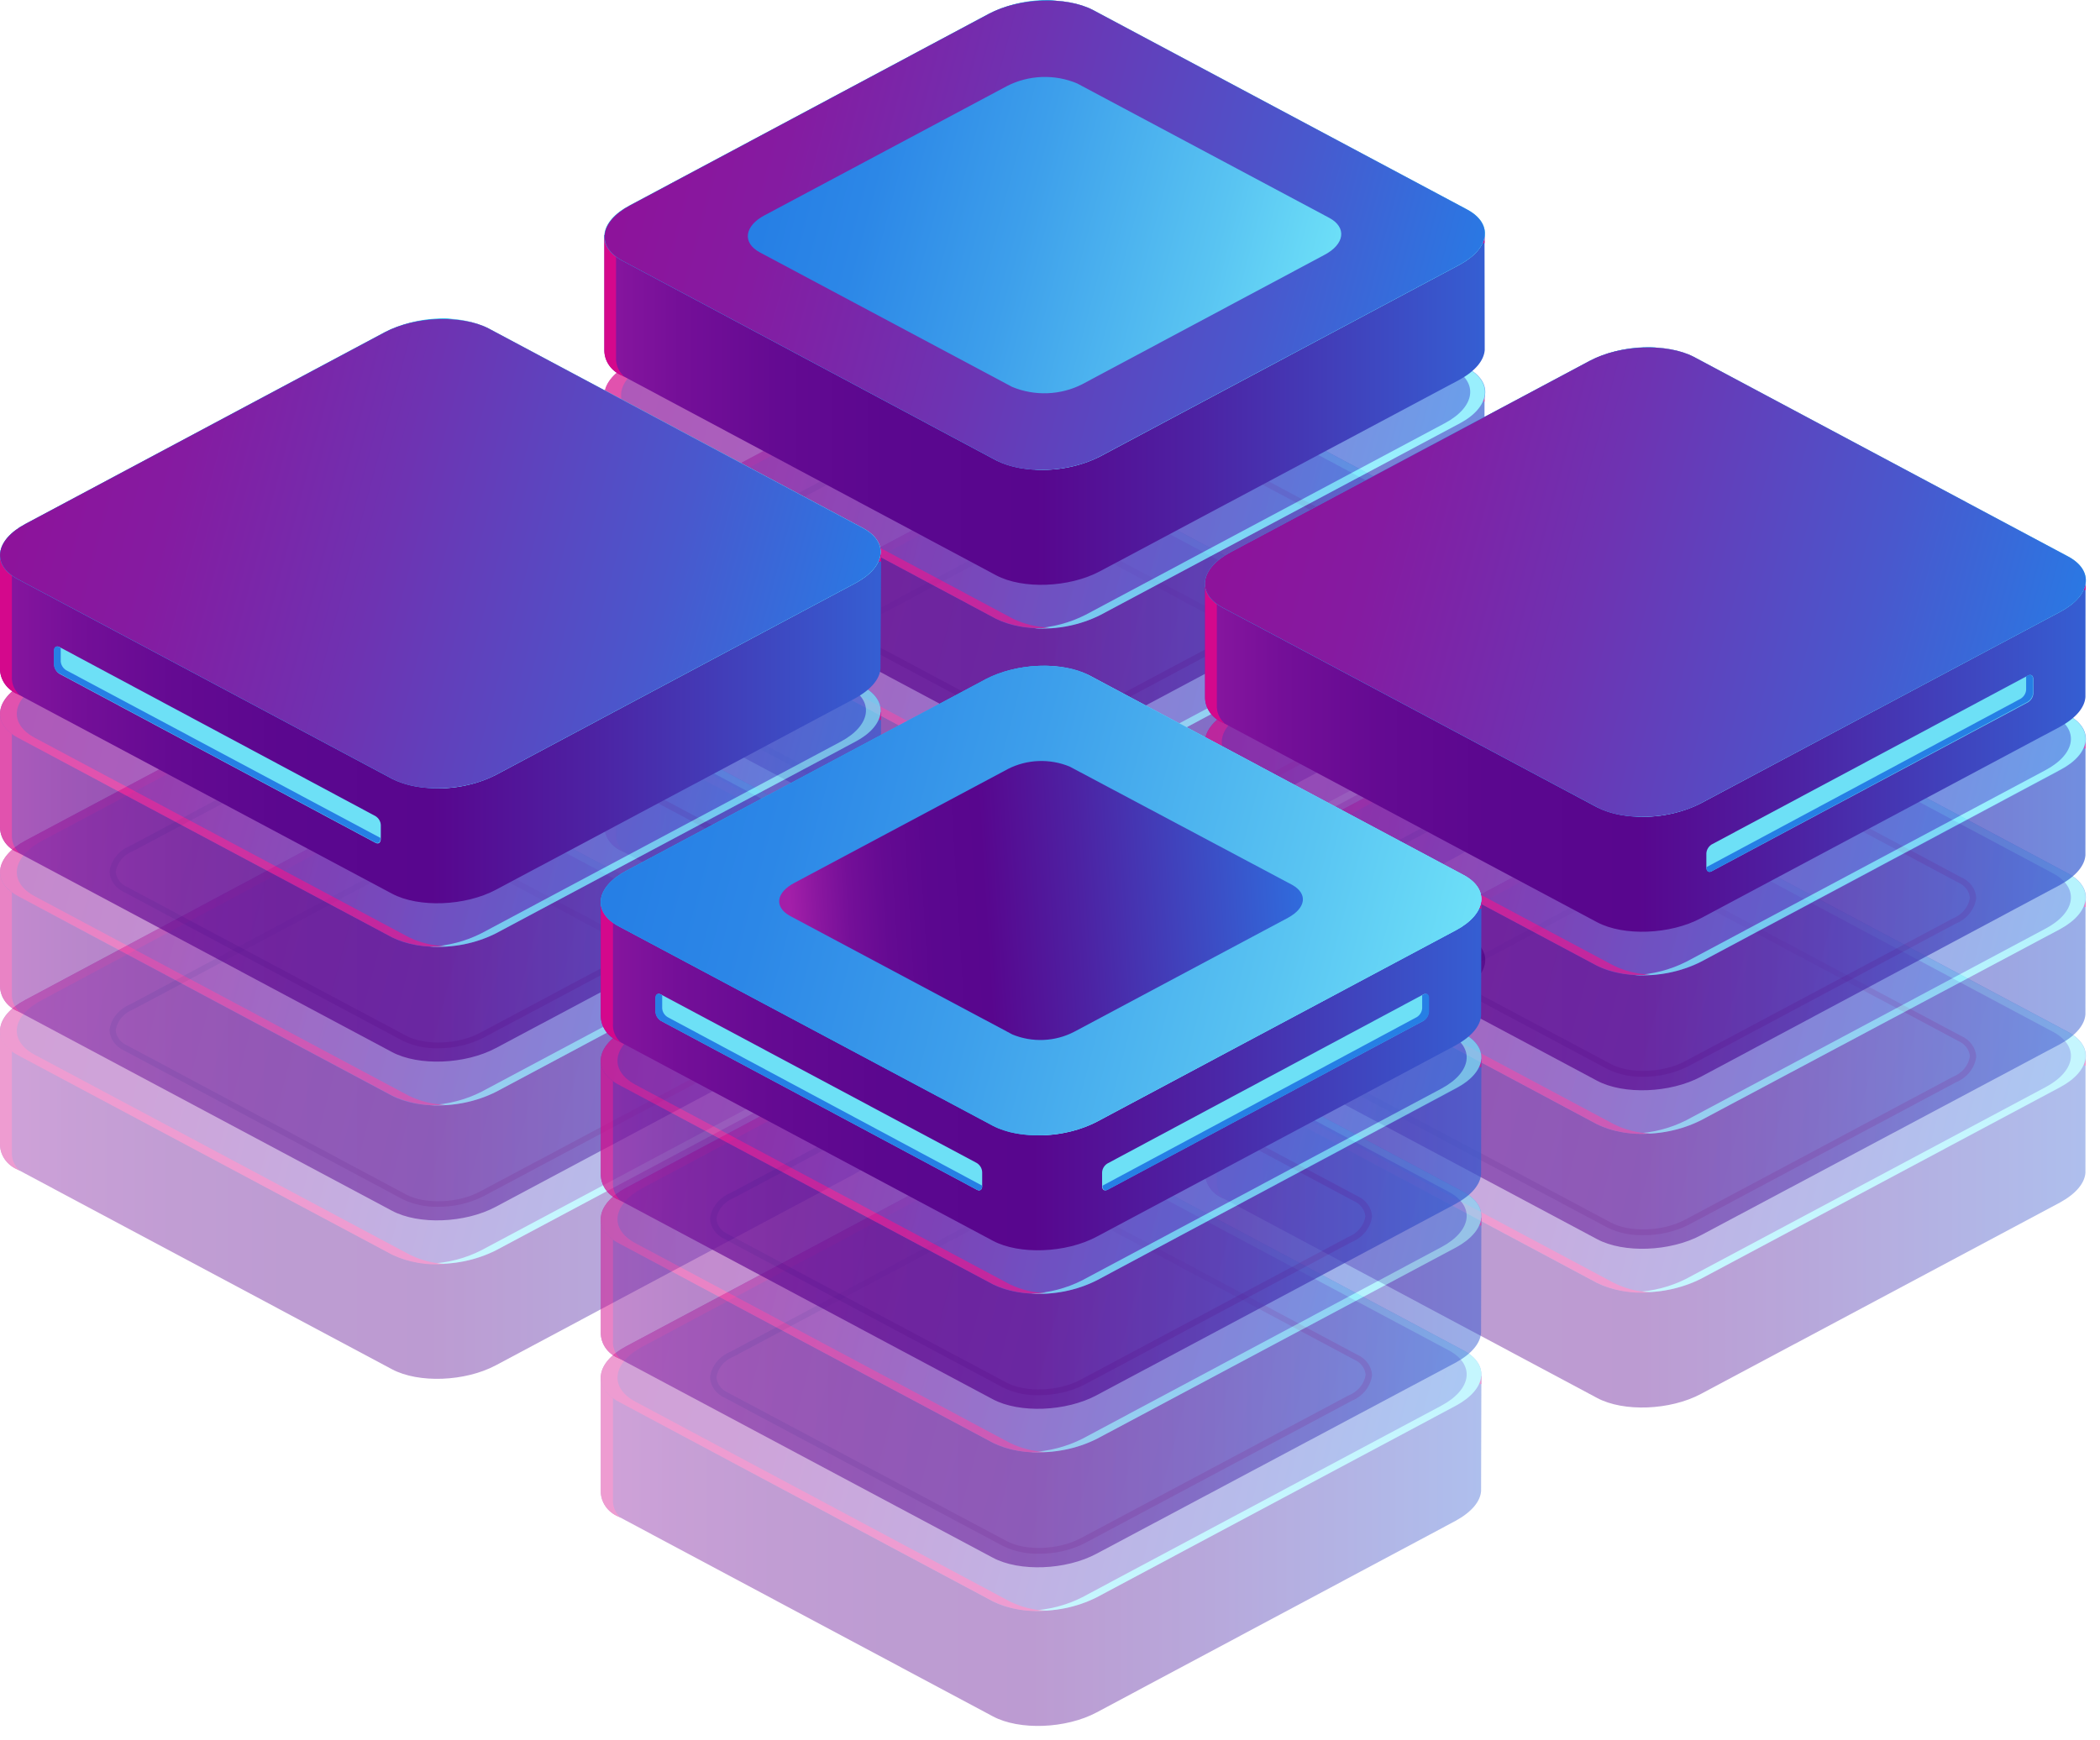 <svg width="146" height="121" viewBox="0 0 146 121" fill="none" xmlns="http://www.w3.org/2000/svg">
<path d="M69.251 82.539L43.282 68.661C41.437 67.676 41.664 65.954 43.801 64.816L68.778 51.491C70.915 50.353 74.145 50.261 75.996 51.215L102.012 65.093C103.863 66.077 103.63 67.799 101.492 68.938L76.515 82.262C74.358 83.4 71.129 83.523 69.251 82.539Z" fill="#0C0F38"/>
<g opacity="0.4">
<path d="M103.21 49.412H90.332L75.969 41.753C74.118 40.769 70.889 40.892 68.751 42.03L54.908 49.412H42.017V57.409C42.014 57.79 42.132 58.164 42.357 58.483C42.582 58.802 42.904 59.054 43.282 59.206L69.251 73.078C71.102 74.068 74.331 73.939 76.469 72.801L101.446 59.482C102.558 58.867 103.144 58.141 103.204 57.416L103.21 49.412Z" fill="url(#paint0_linear_1240_314)"/>
<path d="M42.829 57.969V49.972H55.72L69.57 42.59C71.701 41.452 74.897 41.323 76.782 42.313L91.145 49.972H103.21V49.418H90.332L75.969 41.753C74.118 40.769 70.889 40.892 68.751 42.03L54.908 49.412H42.017V57.409C42.013 57.79 42.132 58.162 42.357 58.481C42.582 58.799 42.904 59.049 43.282 59.2L43.428 59.279C43.232 59.114 43.076 58.911 42.973 58.685C42.87 58.459 42.82 58.215 42.829 57.969Z" fill="#D4088C"/>
<path d="M69.251 65.074L43.282 51.202C41.437 50.212 41.663 48.489 43.801 47.351L68.778 34.027C70.915 32.889 74.145 32.766 75.996 33.75L102.011 47.628C103.862 48.612 103.629 50.341 101.492 51.479L76.489 64.797C74.351 65.942 71.122 66.065 69.251 65.074Z" fill="url(#paint1_linear_1240_314)"/>
<path d="M101.985 47.628L75.969 33.75C74.842 33.233 73.58 33.02 72.327 33.135C73.241 33.154 74.138 33.364 74.951 33.75L100.966 47.628C102.817 48.612 102.584 50.341 100.447 51.479L75.47 64.797C74.371 65.356 73.147 65.674 71.894 65.726C73.49 65.823 75.083 65.501 76.489 64.797L101.466 51.479C103.603 50.341 103.836 48.619 101.985 47.628Z" fill="#6EE8FC"/>
<path d="M72.46 61.771C71.612 61.791 70.771 61.614 70.017 61.254L50.646 50.925C50.351 50.795 50.1 50.593 49.917 50.342C49.734 50.092 49.628 49.8 49.608 49.498C49.655 49.11 49.811 48.74 50.061 48.425C50.311 48.11 50.646 47.861 51.033 47.702L69.63 37.779C71.275 36.906 73.785 36.807 75.224 37.576L94.594 47.905C94.89 48.035 95.142 48.236 95.325 48.487C95.508 48.738 95.614 49.03 95.633 49.332C95.585 49.72 95.428 50.09 95.178 50.405C94.928 50.72 94.594 50.969 94.208 51.129L75.61 61.045C74.644 61.531 73.56 61.781 72.46 61.771ZM72.78 37.46C71.757 37.454 70.75 37.687 69.85 38.136L51.272 48.059C50.954 48.182 50.675 48.38 50.464 48.632C50.253 48.884 50.116 49.183 50.067 49.498C50.087 49.728 50.174 49.949 50.318 50.137C50.462 50.325 50.658 50.474 50.886 50.569L70.236 60.922C71.568 61.623 73.865 61.537 75.39 60.719L93.988 50.772C94.305 50.648 94.582 50.45 94.792 50.198C95.002 49.945 95.138 49.647 95.186 49.332C95.166 49.102 95.08 48.882 94.936 48.693C94.792 48.505 94.595 48.356 94.368 48.262L75.004 37.933C74.318 37.604 73.553 37.441 72.78 37.46Z" fill="#480689"/>
<path d="M70.436 65.074L44.427 51.202C42.576 50.212 42.809 48.489 44.94 47.351L69.917 34.027C71.001 33.479 72.205 33.164 73.439 33.104C71.822 32.999 70.206 33.319 68.778 34.027L43.775 47.351C41.637 48.489 41.411 50.212 43.255 51.202L69.251 65.074C70.395 65.604 71.681 65.817 72.953 65.689C72.075 65.66 71.215 65.45 70.436 65.074Z" fill="#D4088C"/>
</g>
<g opacity="0.5">
<path d="M103.21 38.395H90.332L75.969 30.73C74.118 29.745 70.889 29.868 68.751 31.006L54.908 38.389H42.017V46.386C42.013 46.767 42.131 47.141 42.356 47.46C42.581 47.779 42.903 48.031 43.282 48.182L69.251 62.054C71.102 63.044 74.331 62.921 76.469 61.777L101.446 48.459C102.558 47.843 103.144 47.118 103.204 46.392L103.21 38.395Z" fill="url(#paint2_linear_1240_314)"/>
<path d="M42.829 46.945V38.948H55.72L69.57 31.566C71.701 30.428 74.897 30.305 76.782 31.29L91.145 38.948H103.21V38.401H90.332L75.969 30.73C74.118 29.745 70.889 29.868 68.751 31.006L54.908 38.389H42.017V46.386C42.013 46.767 42.131 47.141 42.356 47.46C42.581 47.779 42.903 48.031 43.282 48.182L43.428 48.256C43.231 48.091 43.076 47.888 42.972 47.662C42.869 47.435 42.82 47.191 42.829 46.945Z" fill="#D4088C"/>
<path d="M69.251 54.057L43.282 40.178C41.437 39.194 41.663 37.472 43.801 36.328L68.778 23.009C70.915 21.865 74.145 21.742 75.996 22.733L102.011 36.604C103.862 37.595 103.629 39.317 101.492 40.455L76.489 53.78C74.351 54.918 71.122 55.041 69.251 54.057Z" fill="url(#paint3_linear_1240_314)"/>
<path d="M101.985 36.605L75.969 22.733C74.846 22.202 73.584 21.976 72.327 22.081C73.244 22.111 74.141 22.334 74.951 22.733L100.966 36.605C102.817 37.595 102.584 39.317 100.447 40.455L75.47 53.78C74.37 54.337 73.147 54.652 71.894 54.703C73.489 54.798 75.081 54.479 76.489 53.78L101.466 40.455C103.603 39.317 103.836 37.595 101.985 36.605Z" fill="#6EE8FC"/>
<path d="M72.46 50.753C71.611 50.776 70.769 50.596 70.017 50.23L50.646 39.902C50.352 39.772 50.099 39.572 49.917 39.322C49.734 39.072 49.627 38.782 49.608 38.481C49.654 38.092 49.811 37.721 50.061 37.404C50.31 37.088 50.646 36.838 51.033 36.678L69.63 26.762C71.282 25.882 73.785 25.79 75.224 26.553L94.594 36.887C94.89 37.015 95.143 37.215 95.326 37.465C95.509 37.715 95.615 38.007 95.633 38.309C95.585 38.697 95.429 39.067 95.179 39.382C94.929 39.697 94.594 39.946 94.208 40.105L75.61 50.027C74.644 50.513 73.56 50.763 72.46 50.753ZM70.236 49.849C71.568 50.55 73.865 50.464 75.39 49.646L93.988 39.723C94.305 39.599 94.582 39.401 94.792 39.149C95.002 38.897 95.138 38.599 95.186 38.284C95.166 38.054 95.08 37.833 94.936 37.645C94.792 37.457 94.595 37.308 94.368 37.214L75.004 26.91C73.672 26.208 71.382 26.294 69.85 27.119L51.272 37.035C50.953 37.159 50.674 37.357 50.463 37.611C50.252 37.864 50.115 38.164 50.067 38.481C50.088 38.71 50.175 38.929 50.319 39.117C50.463 39.304 50.659 39.452 50.886 39.545L70.236 49.849Z" fill="#480689"/>
<path d="M70.436 54.057L44.427 40.178C42.576 39.194 42.809 37.472 44.94 36.328L69.917 23.009C71 22.459 72.204 22.143 73.439 22.087C71.822 21.978 70.205 22.298 68.778 23.009L43.775 36.315C41.637 37.459 41.411 39.182 43.255 40.166L69.251 54.057C70.397 54.58 71.681 54.794 72.953 54.672C72.075 54.64 71.216 54.43 70.436 54.057Z" fill="#D4088C"/>
</g>
<g opacity="0.7">
<path d="M103.21 27.371H90.332L75.969 19.706C74.118 18.715 70.889 18.838 68.751 19.983L54.908 27.365H42.017V35.362C42.013 35.743 42.131 36.117 42.356 36.436C42.581 36.756 42.903 37.007 43.282 37.158L69.251 51.036C71.102 52.02 74.331 51.897 76.469 50.759L101.446 37.435C102.558 36.82 103.144 36.094 103.204 35.374L103.21 27.371Z" fill="url(#paint4_linear_1240_314)"/>
<path d="M42.829 35.922V27.924H55.72L69.57 20.543C71.701 19.404 74.897 19.282 76.782 20.266L91.145 27.931H103.21V27.377H90.332L75.969 19.706C74.118 18.715 70.889 18.838 68.751 19.983L54.908 27.365H42.017V35.362C42.013 35.743 42.131 36.117 42.356 36.436C42.581 36.756 42.903 37.007 43.282 37.158L43.428 37.238C43.232 37.072 43.076 36.868 42.973 36.64C42.869 36.413 42.82 36.168 42.829 35.922Z" fill="#D4088C"/>
<path d="M69.251 43.033L43.282 29.155C41.437 28.171 41.664 26.448 43.801 25.31L68.778 11.986C70.915 10.848 74.145 10.724 75.996 11.709L102.012 25.587C103.863 26.571 103.63 28.294 101.492 29.432L76.489 42.756C74.351 43.894 71.122 44.017 69.251 43.033Z" fill="url(#paint5_linear_1240_314)"/>
<path d="M101.985 25.587L75.969 11.709C74.845 11.181 73.583 10.956 72.327 11.057C73.244 11.087 74.141 11.31 74.951 11.709L100.966 25.587C102.817 26.571 102.584 28.294 100.447 29.432L75.47 42.756C74.377 43.314 73.161 43.636 71.914 43.697C73.51 43.794 75.103 43.472 76.509 42.768L101.486 29.444C103.603 28.318 103.836 26.571 101.985 25.587Z" fill="#6EE8FC"/>
<path d="M72.46 39.73C71.611 39.751 70.769 39.571 70.017 39.207L50.646 28.878C50.351 28.749 50.099 28.549 49.916 28.299C49.733 28.049 49.627 27.758 49.608 27.457C49.656 27.068 49.812 26.698 50.062 26.382C50.312 26.066 50.646 25.815 51.033 25.655L69.63 15.738C71.275 14.858 73.785 14.766 75.224 15.535L94.594 25.858C94.89 25.985 95.143 26.185 95.326 26.435C95.509 26.686 95.615 26.977 95.633 27.279C95.585 27.667 95.428 28.038 95.178 28.354C94.928 28.67 94.594 28.92 94.208 29.081L75.61 39.004C74.644 39.489 73.56 39.739 72.46 39.73ZM70.236 38.856C71.568 39.551 73.865 39.471 75.39 38.647L93.988 28.73C94.306 28.606 94.584 28.407 94.794 28.154C95.004 27.9 95.139 27.601 95.186 27.285C95.166 27.056 95.079 26.836 94.935 26.649C94.791 26.462 94.595 26.314 94.368 26.221L75.004 15.886C73.672 15.191 71.382 15.271 69.85 16.095L51.272 26.011C50.953 26.135 50.674 26.334 50.463 26.587C50.252 26.84 50.115 27.14 50.067 27.457C50.088 27.686 50.175 27.906 50.319 28.093C50.463 28.28 50.659 28.428 50.886 28.521L70.236 38.856Z" fill="#480689"/>
<path d="M70.436 43.033L44.427 29.155C42.576 28.171 42.809 26.448 44.94 25.31L69.917 11.986C71.001 11.438 72.205 11.123 73.439 11.063C71.822 10.954 70.205 11.274 68.778 11.986L43.775 25.31C41.637 26.473 41.411 28.171 43.282 29.155L69.251 43.033C70.397 43.556 71.681 43.77 72.953 43.648C72.075 43.616 71.216 43.406 70.436 43.033Z" fill="#D4088C"/>
</g>
<path d="M103.21 16.347H90.332L75.969 8.688C74.118 7.704 70.889 7.827 68.751 8.965L54.908 16.347H42.017V24.344C42.013 24.725 42.132 25.097 42.357 25.416C42.582 25.734 42.904 25.984 43.282 26.134L69.251 40.006C71.102 40.991 74.331 40.868 76.469 39.73L101.466 26.411C102.578 25.796 103.164 25.07 103.224 24.35L103.21 16.347Z" fill="url(#paint6_linear_1240_314)"/>
<path d="M42.829 24.904V16.907H55.72L69.57 9.525C71.701 8.381 74.897 8.258 76.782 9.248L91.145 16.907H103.21V16.353H90.332L75.969 8.688C74.118 7.704 70.889 7.827 68.751 8.965L54.908 16.347H42.017V24.344C42.013 24.725 42.132 25.097 42.357 25.416C42.582 25.734 42.904 25.984 43.282 26.134L43.428 26.214C43.232 26.049 43.077 25.846 42.974 25.62C42.87 25.394 42.821 25.149 42.829 24.904Z" fill="#D4088C"/>
<path d="M69.251 32.009L43.282 18.137C41.437 17.147 41.664 15.424 43.801 14.286L68.751 0.962C70.889 -0.176 74.118 -0.268 75.969 0.685L101.985 14.563C103.836 15.547 103.603 17.27 101.466 18.414L76.489 31.732C74.351 32.877 71.122 33 69.251 32.009Z" fill="url(#paint7_linear_1240_314)"/>
<path d="M101.985 14.563L75.969 0.685C74.842 0.168 73.58 -0.046 72.327 0.07C73.243 0.098 74.141 0.319 74.951 0.716L100.966 14.594C102.817 15.578 102.584 17.301 100.447 18.445L75.47 31.732C74.377 32.289 73.161 32.606 71.914 32.661C73.51 32.758 75.103 32.436 76.509 31.732L101.466 18.414C103.603 17.245 103.836 15.547 101.985 14.563Z" fill="#6EE8FC"/>
<path d="M72.46 28.706C71.612 28.727 70.771 28.549 70.017 28.189L50.646 17.86C50.351 17.732 50.099 17.532 49.916 17.282C49.733 17.032 49.627 16.741 49.608 16.439C49.655 16.051 49.811 15.681 50.061 15.366C50.311 15.051 50.646 14.802 51.033 14.643L69.63 4.714C71.249 3.835 73.785 3.742 75.244 4.511L94.614 14.84C94.909 14.969 95.162 15.169 95.344 15.419C95.527 15.669 95.634 15.96 95.653 16.261C95.606 16.65 95.45 17.021 95.2 17.337C94.95 17.654 94.615 17.904 94.228 18.063L75.61 27.98C74.644 28.466 73.56 28.715 72.46 28.706ZM70.236 27.832C71.568 28.534 73.865 28.447 75.39 27.623L93.988 17.707C94.312 17.586 94.597 17.389 94.813 17.136C95.029 16.882 95.169 16.581 95.22 16.261C95.199 16.032 95.112 15.812 94.968 15.625C94.824 15.438 94.628 15.29 94.401 15.197L75.004 4.868C73.672 4.167 71.382 4.253 69.85 5.071L51.272 14.988C50.953 15.111 50.674 15.31 50.463 15.563C50.252 15.817 50.115 16.116 50.067 16.433C50.087 16.663 50.174 16.884 50.318 17.072C50.462 17.26 50.658 17.41 50.886 17.504L70.236 27.832Z" fill="url(#paint8_linear_1240_314)"/>
<path d="M70.436 32.009L44.427 18.137C42.576 17.147 42.809 15.424 44.94 14.286L69.917 0.962C70.999 0.408 72.203 0.086 73.439 0.021C71.822 -0.088 70.205 0.232 68.778 0.943L43.775 14.286C41.637 15.4 41.411 17.147 43.282 18.137L69.251 32.009C70.397 32.533 71.681 32.746 72.953 32.624C72.075 32.592 71.216 32.382 70.436 32.009Z" fill="#25BFEC"/>
<g opacity="0.4">
<path d="M144.994 73.539H132.096L117.733 65.88C115.882 64.896 112.652 65.019 110.515 66.157L96.671 73.539H83.78V81.536C83.775 81.913 83.89 82.284 84.11 82.602C84.33 82.92 84.646 83.172 85.019 83.326L111.034 97.217C112.885 98.207 116.115 98.078 118.252 96.94L143.229 83.621C144.341 83.006 144.934 82.28 144.987 81.555L144.994 73.539Z" fill="url(#paint9_linear_1240_314)"/>
<path d="M84.599 82.096V74.099H97.497L111.341 66.717C113.471 65.579 116.707 65.486 118.552 66.44L132.915 74.099H145.007V73.545H132.096L117.733 65.886C115.882 64.902 112.652 65.025 110.515 66.163L96.671 73.545H83.78V81.542C83.775 81.92 83.89 82.29 84.11 82.608C84.33 82.926 84.646 83.178 85.019 83.332L85.165 83.406C84.973 83.239 84.823 83.035 84.725 82.809C84.628 82.582 84.585 82.339 84.599 82.096Z" fill="#D4088C"/>
<path d="M111.034 89.219L85.019 75.347C83.174 74.357 83.4 72.634 85.538 71.496L110.535 58.154C112.672 57.015 115.902 56.923 117.753 57.883L143.768 71.755C145.619 72.745 145.386 74.468 143.249 75.606L118.272 88.93C116.115 90.068 112.885 90.191 111.034 89.219Z" fill="url(#paint10_linear_1240_314)"/>
<path d="M143.748 71.755L117.733 57.883C116.61 57.351 115.347 57.125 114.091 57.231C115.008 57.258 115.906 57.482 116.714 57.883L142.73 71.755C144.581 72.745 144.348 74.468 142.21 75.606L117.233 88.93C116.133 89.485 114.91 89.801 113.658 89.853C115.253 89.949 116.844 89.629 118.252 88.93L143.229 75.606C145.366 74.456 145.6 72.745 143.748 71.755Z" fill="#6EE8FC"/>
<path d="M114.224 85.897C113.375 85.921 112.533 85.743 111.78 85.381L92.41 75.071C92.115 74.94 91.863 74.739 91.68 74.488C91.498 74.237 91.391 73.945 91.371 73.644C91.419 73.255 91.576 72.886 91.826 72.571C92.075 72.256 92.41 72.006 92.796 71.847L111.394 61.931C113.045 61.051 115.549 60.953 116.987 61.722L136.357 72.05C136.653 72.18 136.906 72.381 137.089 72.632C137.271 72.883 137.378 73.175 137.396 73.477C137.348 73.865 137.192 74.235 136.942 74.55C136.692 74.865 136.357 75.115 135.971 75.274L117.373 85.19C116.406 85.669 115.322 85.913 114.224 85.897ZM114.543 61.586C113.521 61.581 112.513 61.814 111.614 62.263L93.022 72.186C92.704 72.309 92.426 72.506 92.214 72.758C92.003 73.011 91.866 73.309 91.817 73.625C91.839 73.855 91.926 74.075 92.07 74.263C92.214 74.451 92.409 74.6 92.636 74.695L112 85.024C113.332 85.725 115.629 85.639 117.154 84.821L135.751 74.898C136.07 74.775 136.348 74.578 136.559 74.326C136.771 74.073 136.907 73.775 136.957 73.459C136.935 73.229 136.848 73.009 136.704 72.821C136.56 72.633 136.365 72.484 136.138 72.388L116.767 62.06C116.077 61.729 115.307 61.566 114.53 61.586H114.543Z" fill="#480689"/>
<path d="M112.206 89.219L86.19 75.347C84.339 74.357 84.572 72.635 86.703 71.496L111.686 58.154C112.767 57.609 113.966 57.294 115.196 57.231C113.579 57.125 111.963 57.445 110.535 58.154L85.558 71.478C83.42 72.616 83.194 74.339 85.038 75.329L111.034 89.219C112.175 89.759 113.46 89.985 114.736 89.871C113.851 89.831 112.986 89.608 112.206 89.219Z" fill="#D4088C"/>
</g>
<g opacity="0.5">
<path d="M144.994 62.521H132.096L117.733 54.863C115.882 53.872 112.652 53.995 110.515 55.133L96.671 62.515H83.78V70.512C83.775 70.89 83.89 71.26 84.11 71.578C84.33 71.896 84.646 72.148 85.019 72.302L111.034 86.174C112.885 87.165 116.115 87.042 118.252 85.904L143.229 72.61C144.341 71.995 144.934 71.269 144.987 70.543L144.994 62.521Z" fill="url(#paint11_linear_1240_314)"/>
<path d="M84.599 71.072V63.075H97.497L111.341 55.693C113.471 54.555 116.707 54.463 118.552 55.416L132.915 63.075H145.007V62.528H132.096L117.733 54.863C115.882 53.872 112.652 53.995 110.515 55.133L96.671 62.515H83.78V70.512C83.775 70.89 83.89 71.26 84.11 71.578C84.33 71.896 84.646 72.148 85.019 72.302L85.165 72.382C84.974 72.215 84.824 72.011 84.727 71.785C84.629 71.558 84.585 71.315 84.599 71.072Z" fill="#D4088C"/>
<path d="M111.034 78.183L85.019 64.305C83.174 63.321 83.4 61.599 85.538 60.454L110.535 47.136C112.672 45.998 115.902 45.869 117.753 46.859L143.768 60.731C145.619 61.721 145.386 63.444 143.249 64.582L118.272 77.906C116.115 79.045 112.885 79.168 111.034 78.183Z" fill="url(#paint12_linear_1240_314)"/>
<path d="M143.748 60.731L117.733 46.859C116.61 46.329 115.347 46.103 114.091 46.207C115.007 46.238 115.905 46.461 116.714 46.859L142.73 60.731C144.581 61.722 144.348 63.444 142.21 64.582L117.233 77.907C116.134 78.464 114.911 78.78 113.658 78.829C115.253 78.928 116.846 78.608 118.252 77.907L143.229 64.613C145.366 63.444 145.6 61.722 143.748 60.731Z" fill="#6EE8FC"/>
<path d="M114.224 74.88C113.374 74.902 112.533 74.722 111.78 74.357L92.41 64.028C92.115 63.9 91.862 63.7 91.679 63.45C91.497 63.2 91.39 62.909 91.371 62.608C91.418 62.218 91.574 61.847 91.824 61.531C92.074 61.215 92.409 60.965 92.796 60.805L111.394 50.889C113.045 50.009 115.549 49.917 116.987 50.679L136.357 61.014C136.654 61.142 136.907 61.342 137.09 61.592C137.273 61.842 137.378 62.134 137.396 62.435C137.349 62.824 137.192 63.194 136.942 63.509C136.692 63.824 136.358 64.073 135.971 64.231L117.373 74.154C116.407 74.64 115.323 74.89 114.224 74.88ZM112 74C113.332 74.702 115.629 74.615 117.154 73.797L135.751 63.881C136.071 63.757 136.35 63.559 136.561 63.305C136.772 63.052 136.909 62.752 136.957 62.435C136.935 62.206 136.848 61.987 136.704 61.8C136.56 61.613 136.365 61.465 136.138 61.371L116.767 51.036C115.436 50.335 113.145 50.421 111.614 51.245L93.022 61.162C92.703 61.286 92.424 61.484 92.213 61.737C92.002 61.991 91.865 62.291 91.817 62.608C91.839 62.836 91.927 63.055 92.07 63.242C92.214 63.429 92.41 63.578 92.636 63.672L112 74Z" fill="#480689"/>
<path d="M112.206 78.183L86.191 64.305C84.339 63.321 84.572 61.599 86.703 60.454L111.687 47.136C112.768 46.588 113.97 46.272 115.202 46.213C113.585 46.105 111.968 46.425 110.541 47.136L85.538 60.454C83.4 61.599 83.174 63.321 85.019 64.305L111.034 78.183C112.177 78.718 113.461 78.942 114.736 78.829C113.851 78.791 112.987 78.57 112.206 78.183Z" fill="#D4088C"/>
</g>
<g opacity="0.7">
<path d="M144.994 51.498H132.096L117.733 43.839C115.882 42.848 112.652 42.978 110.515 44.116L96.671 51.498H83.78V59.495C83.777 59.871 83.892 60.24 84.112 60.557C84.332 60.874 84.647 61.125 85.019 61.279L111.034 75.157C112.885 76.141 116.115 76.018 118.252 74.88L143.229 61.537C144.341 60.922 144.934 60.196 144.987 59.476L144.994 51.498Z" fill="url(#paint13_linear_1240_314)"/>
<path d="M84.599 60.048V52.051H97.497L111.34 44.669C113.471 43.531 116.707 43.439 118.552 44.392L132.908 52.051H145V51.498H132.096L117.733 43.839C115.882 42.848 112.652 42.978 110.515 44.116L96.671 51.498H83.78V59.495C83.777 59.871 83.892 60.24 84.112 60.557C84.332 60.874 84.647 61.125 85.019 61.279L85.165 61.359C84.974 61.191 84.824 60.987 84.727 60.761C84.629 60.535 84.585 60.292 84.599 60.048Z" fill="#D4088C"/>
<path d="M111.034 67.16L85.019 53.282C83.174 52.297 83.4 50.575 85.538 49.437L110.535 36.112C112.672 34.974 115.902 34.851 117.753 35.835L143.768 49.714C145.619 50.698 145.386 52.42 143.249 53.558L118.272 66.883C116.115 68.021 112.885 68.144 111.034 67.16Z" fill="url(#paint14_linear_1240_314)"/>
<path d="M143.748 49.714L117.733 35.836C116.608 35.308 115.347 35.082 114.091 35.184C115.007 35.214 115.905 35.437 116.714 35.836L142.73 49.714C144.581 50.698 144.348 52.42 142.21 53.558L117.233 66.883C116.134 67.44 114.911 67.757 113.658 67.812C115.253 67.908 116.846 67.586 118.252 66.883L143.229 53.54C145.366 52.42 145.6 50.698 143.748 49.714Z" fill="#6EE8FC"/>
<path d="M114.224 63.856C113.374 63.878 112.533 63.698 111.78 63.333L92.41 53.005C92.115 52.876 91.862 52.676 91.679 52.426C91.497 52.176 91.39 51.885 91.371 51.584C91.419 51.195 91.576 50.824 91.826 50.508C92.075 50.193 92.41 49.942 92.796 49.781L111.394 39.865C113.045 38.985 115.549 38.893 116.987 39.662L136.357 49.99C136.654 50.118 136.907 50.318 137.09 50.568C137.273 50.818 137.378 51.11 137.396 51.411C137.348 51.8 137.191 52.171 136.942 52.487C136.692 52.803 136.357 53.053 135.971 53.214L117.373 63.13C116.407 63.616 115.323 63.866 114.224 63.856ZM112 62.983C113.332 63.678 115.629 63.598 117.154 62.774L135.751 52.857C136.071 52.733 136.35 52.535 136.561 52.282C136.772 52.028 136.909 51.728 136.957 51.411C136.935 51.183 136.847 50.964 136.703 50.777C136.559 50.59 136.364 50.441 136.138 50.347L116.767 40.006C115.436 39.311 113.145 39.391 111.614 40.215L93.022 50.138C92.703 50.262 92.424 50.46 92.213 50.714C92.002 50.967 91.865 51.267 91.817 51.584C91.838 51.812 91.926 52.032 92.07 52.219C92.214 52.406 92.409 52.554 92.636 52.648L112 62.983Z" fill="#480689"/>
<path d="M112.206 67.16L86.191 53.282C84.339 52.297 84.572 50.575 86.703 49.437L111.687 36.112C112.768 35.564 113.97 35.248 115.202 35.19C113.585 35.081 111.968 35.401 110.541 36.112L85.538 49.437C83.4 50.575 83.174 52.297 85.019 53.282L111.034 67.16C112.181 67.683 113.464 67.897 114.736 67.775C113.854 67.746 112.99 67.535 112.206 67.16Z" fill="#D4088C"/>
</g>
<path d="M144.994 40.474H132.096L117.733 32.815C115.882 31.831 112.652 31.954 110.515 33.092L96.671 40.474H83.78V48.471C83.776 48.847 83.891 49.217 84.111 49.534C84.331 49.851 84.647 50.102 85.019 50.255L111.034 64.133C112.885 65.117 116.115 64.994 118.252 63.856L143.229 50.538C144.341 49.923 144.934 49.197 144.987 48.477L144.994 40.474Z" fill="url(#paint15_linear_1240_314)"/>
<path d="M84.599 49.031V41.034H97.497L111.341 33.652C113.471 32.508 116.707 32.385 118.552 33.375L132.908 41.028H145V40.474H132.096L117.733 32.815C115.882 31.831 112.652 31.954 110.515 33.092L96.671 40.474H83.78V48.471C83.776 48.847 83.891 49.217 84.111 49.534C84.331 49.851 84.647 50.102 85.019 50.255L85.165 50.335C84.975 50.168 84.825 49.965 84.727 49.74C84.63 49.515 84.586 49.273 84.599 49.031Z" fill="#D4088C"/>
<path d="M111.034 56.136L85.019 42.264C83.174 41.274 83.4 39.551 85.538 38.413L110.535 25.089C112.672 23.951 115.902 23.858 117.753 24.812L143.768 38.69C145.619 39.674 145.386 41.397 143.249 42.541L118.252 55.859C116.115 57.003 112.885 57.126 111.034 56.136Z" fill="url(#paint16_linear_1240_314)"/>
<path d="M143.748 38.69L117.733 24.812C116.606 24.294 115.343 24.081 114.091 24.197C115.004 24.216 115.901 24.426 116.714 24.812L142.73 38.69C144.581 39.674 144.348 41.397 142.21 42.541L117.233 55.859C116.135 56.419 114.911 56.736 113.658 56.788C115.253 56.885 116.846 56.563 118.252 55.859L143.229 42.541C145.366 41.397 145.6 39.674 143.748 38.69Z" fill="#6EE8FC"/>
<path d="M114.224 52.833C113.375 52.853 112.535 52.675 111.78 52.316L92.41 41.981C92.115 41.852 91.862 41.652 91.679 41.402C91.497 41.152 91.39 40.861 91.371 40.56C91.421 40.174 91.578 39.806 91.828 39.494C92.078 39.181 92.411 38.934 92.796 38.776L111.394 28.853C113.045 27.974 115.549 27.881 116.987 28.65L136.357 38.979C136.653 39.108 136.905 39.308 137.088 39.558C137.271 39.808 137.377 40.099 137.396 40.4C137.349 40.789 137.193 41.16 136.943 41.476C136.693 41.793 136.358 42.043 135.971 42.203L117.373 52.107C116.407 52.592 115.323 52.842 114.224 52.833ZM112 51.959C113.332 52.66 115.629 52.574 117.154 51.75L135.751 41.852C136.071 41.728 136.35 41.53 136.561 41.276C136.772 41.023 136.909 40.723 136.957 40.406C136.935 40.178 136.847 39.959 136.703 39.771C136.559 39.584 136.364 39.436 136.138 39.342L116.767 28.995C115.436 28.294 113.145 28.38 111.614 29.198L93.022 39.12C92.704 39.244 92.426 39.441 92.214 39.693C92.003 39.946 91.866 40.244 91.817 40.56C91.839 40.789 91.926 41.01 92.07 41.198C92.214 41.386 92.409 41.535 92.636 41.63L112 51.959Z" fill="url(#paint17_linear_1240_314)"/>
<path d="M112.206 56.136L86.191 42.264C84.339 41.274 84.572 39.551 86.703 38.413L111.687 25.089C112.768 24.54 113.97 24.225 115.202 24.166C113.585 24.057 111.968 24.377 110.541 25.089L85.538 38.413C83.4 39.551 83.174 41.274 85.019 42.264L111.034 56.136C112.179 56.666 113.464 56.879 114.736 56.751C113.854 56.722 112.99 56.512 112.206 56.136Z" fill="#25BFEC"/>
<path d="M118.991 60.596L140.998 48.834C141.107 48.765 141.196 48.673 141.26 48.566C141.323 48.459 141.359 48.34 141.365 48.219V47.228C141.365 46.982 141.205 46.865 140.998 46.976L118.991 58.732C118.886 58.803 118.798 58.895 118.736 59.002C118.674 59.108 118.638 59.226 118.632 59.347V60.307C118.632 60.584 118.792 60.7 118.991 60.596Z" fill="#6DE0F6"/>
<path d="M140.499 48.582C140.605 48.51 140.693 48.418 140.757 48.312C140.82 48.206 140.857 48.088 140.865 47.967V47.038L140.978 46.976C141.185 46.865 141.345 46.976 141.345 47.228V48.188C141.339 48.31 141.303 48.429 141.24 48.535C141.176 48.642 141.087 48.734 140.978 48.803L118.991 60.596C118.792 60.7 118.632 60.596 118.632 60.337V60.307L140.499 48.582Z" fill="#267FE5"/>
<g opacity="0.4">
<path d="M61.26 71.564H48.322L33.96 63.905C32.109 62.921 28.879 63.044 26.742 64.182L12.898 71.564H0V79.561C-0.003 79.938 0.114 80.308 0.335 80.625C0.556 80.942 0.873 81.192 1.245 81.345L27.254 95.223C29.105 96.208 32.335 96.085 34.472 94.947L59.449 81.622C60.561 81.007 61.154 80.281 61.207 79.561L61.26 71.564Z" fill="url(#paint18_linear_1240_314)"/>
<path d="M0.826 80.121V72.124H13.717L27.561 64.742C29.692 63.598 32.928 63.475 34.772 64.465L49.135 72.118H61.26V71.564H48.322L33.96 63.905C32.109 62.921 28.879 63.044 26.742 64.182L12.898 71.564H0V79.561C-0.003 79.938 0.114 80.308 0.335 80.625C0.556 80.942 0.873 81.192 1.245 81.345L1.392 81.425C1.2 81.259 1.05 81.057 0.952 80.831C0.855 80.606 0.811 80.364 0.826 80.121Z" fill="#D4088C"/>
<path d="M27.261 87.226L1.252 73.354C-0.599 72.364 -0.366 70.641 1.765 69.534L26.742 56.179C28.879 55.041 32.109 54.918 33.96 55.902L59.975 69.78C61.826 70.764 61.593 72.487 59.456 73.631L34.479 86.949C32.342 88.094 29.112 88.216 27.261 87.226Z" fill="url(#paint19_linear_1240_314)"/>
<path d="M59.975 69.78L33.96 55.902C32.832 55.385 31.57 55.172 30.317 55.287C31.231 55.306 32.128 55.516 32.941 55.902L58.956 69.78C60.808 70.764 60.575 72.487 58.437 73.631L33.46 86.95C32.361 87.509 31.138 87.827 29.884 87.878C31.48 87.975 33.073 87.653 34.479 86.95L59.456 73.631C61.593 72.487 61.826 70.764 59.975 69.78Z" fill="#6EE8FC"/>
<path d="M30.451 83.923C29.602 83.944 28.761 83.766 28.007 83.406L8.657 73.071C8.36 72.944 8.106 72.745 7.922 72.494C7.737 72.244 7.63 71.952 7.611 71.65C7.659 71.262 7.815 70.892 8.065 70.577C8.315 70.262 8.65 70.013 9.036 69.854L27.621 59.931C29.272 59.052 31.782 58.959 33.214 59.728L52.604 70.057C52.901 70.186 53.154 70.387 53.337 70.638C53.52 70.889 53.626 71.182 53.643 71.484C53.595 71.872 53.438 72.242 53.188 72.557C52.939 72.872 52.604 73.121 52.218 73.281L33.6 83.197C32.634 83.683 31.55 83.933 30.451 83.923ZM28.233 83.068C29.565 83.769 31.856 83.683 33.38 82.859L51.978 72.942C52.297 72.819 52.575 72.621 52.786 72.369C52.998 72.117 53.134 71.818 53.184 71.503C53.163 71.273 53.076 71.053 52.932 70.864C52.788 70.676 52.592 70.527 52.364 70.432L32.994 60.085C31.663 59.384 29.372 59.47 27.847 60.288L9.249 70.205C8.93 70.329 8.651 70.527 8.44 70.78C8.229 71.034 8.092 71.334 8.044 71.65C8.065 71.879 8.152 72.099 8.297 72.286C8.441 72.473 8.636 72.621 8.863 72.715L28.233 83.068Z" fill="#480689"/>
<path d="M28.433 87.226L2.417 73.354C0.566 72.364 0.799 70.641 2.937 69.534L27.914 56.179C28.995 55.631 30.197 55.315 31.429 55.256C29.812 55.148 28.195 55.468 26.768 56.179L1.765 69.534C-0.366 70.672 -0.599 72.395 1.252 73.385L27.261 87.257C28.404 87.791 29.688 88.015 30.963 87.903C30.076 87.855 29.211 87.624 28.433 87.226Z" fill="#D4088C"/>
</g>
<g opacity="0.5">
<path d="M61.26 60.547H48.322L33.959 52.882C32.108 51.897 28.879 52.02 26.741 53.158L12.898 60.541H6.72215e-05V68.538C-0.003 68.915 0.113 69.286 0.334 69.604C0.555 69.922 0.872 70.174 1.245 70.328L27.254 84.2C29.105 85.19 32.335 85.067 34.472 83.923L59.449 70.605C60.561 69.989 61.154 69.263 61.207 68.538L61.26 60.547Z" fill="url(#paint20_linear_1240_314)"/>
<path d="M0.826 69.097V61.1H13.717L27.561 53.718C29.691 52.58 32.927 52.488 34.772 53.441L49.135 61.094H61.26V60.547H48.322L33.959 52.882C32.108 51.897 28.879 52.02 26.741 53.158L12.898 60.541H6.72215e-05V68.538C-0.003 68.915 0.113 69.286 0.334 69.604C0.555 69.922 0.872 70.174 1.245 70.328L1.392 70.402C1.2 70.236 1.049 70.033 0.951 69.808C0.854 69.582 0.811 69.34 0.826 69.097Z" fill="#D4088C"/>
<path d="M27.261 76.209L1.252 62.331C-0.599 61.346 -0.366 59.618 1.765 58.461L26.741 45.155C28.879 44.017 32.108 43.894 33.959 44.885L59.975 58.756C61.826 59.747 61.593 61.469 59.456 62.607L34.479 75.932C32.341 77.07 29.112 77.193 27.261 76.209Z" fill="url(#paint21_linear_1240_314)"/>
<path d="M59.975 58.757L33.96 44.885C32.837 44.353 31.574 44.127 30.317 44.233C31.234 44.263 32.131 44.486 32.941 44.885L58.956 58.757C60.808 59.747 60.575 61.469 58.437 62.607L33.46 75.932C32.36 76.487 31.137 76.802 29.884 76.855C31.479 76.951 33.071 76.631 34.479 75.932L59.456 62.607C61.593 61.469 61.826 59.747 59.975 58.757Z" fill="#6EE8FC"/>
<path d="M30.45 72.899C29.601 72.923 28.76 72.745 28.007 72.382L8.656 62.054C8.36 61.924 8.106 61.724 7.922 61.472C7.738 61.221 7.631 60.929 7.611 60.627C7.659 60.239 7.816 59.869 8.066 59.554C8.315 59.239 8.65 58.989 9.036 58.83L27.62 48.914C29.272 48.034 31.782 47.942 33.214 48.705L52.604 59.033C52.9 59.163 53.152 59.364 53.335 59.615C53.518 59.866 53.624 60.158 53.643 60.461C53.596 60.849 53.439 61.219 53.189 61.534C52.939 61.849 52.604 62.098 52.218 62.257L33.6 72.173C32.634 72.659 31.55 72.909 30.45 72.899ZM30.77 48.619C29.75 48.613 28.744 48.845 27.847 49.295L9.249 59.187C8.931 59.31 8.652 59.508 8.441 59.76C8.23 60.012 8.093 60.311 8.044 60.627C8.065 60.856 8.152 61.076 8.296 61.264C8.44 61.452 8.636 61.602 8.863 61.697L28.233 72.026C29.565 72.727 31.855 72.641 33.38 71.823L51.978 61.9C52.297 61.777 52.575 61.579 52.786 61.327C52.997 61.075 53.134 60.776 53.183 60.461C53.162 60.231 53.075 60.011 52.931 59.823C52.787 59.635 52.591 59.485 52.364 59.39L32.994 49.062C32.305 48.742 31.54 48.59 30.77 48.619Z" fill="#480689"/>
<path d="M28.433 76.209L2.417 62.331C0.566 61.346 0.799 59.618 2.937 58.461L27.914 45.155C28.997 44.61 30.198 44.294 31.429 44.233C29.812 44.127 28.196 44.447 26.768 45.155L1.765 58.461C-0.366 59.599 -0.599 61.328 1.252 62.312L27.261 76.19C28.404 76.725 29.688 76.948 30.963 76.836C30.08 76.8 29.217 76.586 28.433 76.209Z" fill="#D4088C"/>
</g>
<g opacity="0.7">
<path d="M61.26 49.523H48.322L33.96 41.852C32.109 40.861 28.879 40.984 26.742 42.123L12.898 49.505H0V57.502C-0.002 57.879 0.115 58.248 0.336 58.565C0.557 58.881 0.873 59.132 1.245 59.286L27.254 73.164C29.105 74.148 32.335 74.025 34.472 72.887L59.456 59.587C60.568 58.972 61.16 58.246 61.214 57.526L61.26 49.523Z" fill="url(#paint22_linear_1240_314)"/>
<path d="M0.826 58.074V50.077H13.717L27.561 42.695C29.691 41.557 32.928 41.464 34.772 42.418L49.135 50.07H61.26V49.523H48.322L33.96 41.852C32.109 40.861 28.879 40.984 26.742 42.123L12.898 49.505H0V57.502C-0.002 57.879 0.115 58.248 0.336 58.565C0.557 58.881 0.873 59.132 1.245 59.286L1.392 59.366C1.202 59.201 1.054 59 0.956 58.777C0.858 58.554 0.814 58.314 0.826 58.074Z" fill="#D4088C"/>
<path d="M27.261 65.185L1.252 51.307C-0.599 50.323 -0.366 48.6 1.765 47.456L26.742 34.138C28.879 33 32.109 32.87 33.96 33.855L59.975 47.733C61.826 48.723 61.593 50.446 59.456 51.584L34.479 64.908C32.342 66.046 29.112 66.169 27.261 65.185Z" fill="url(#paint23_linear_1240_314)"/>
<path d="M59.975 47.733L33.96 33.855C32.831 33.34 31.57 33.127 30.317 33.24C31.231 33.259 32.128 33.469 32.941 33.855L58.956 47.733C60.808 48.723 60.575 50.446 58.437 51.584L33.46 64.908C32.361 65.466 31.137 65.782 29.884 65.831C31.48 65.93 33.072 65.61 34.479 64.908L59.456 51.584C61.593 50.464 61.826 48.723 59.975 47.733Z" fill="#6EE8FC"/>
<path d="M30.45 61.882C29.601 61.903 28.759 61.723 28.007 61.359L8.656 51.03C8.359 50.903 8.105 50.703 7.921 50.453C7.737 50.203 7.63 49.911 7.611 49.609C7.658 49.22 7.814 48.849 8.064 48.533C8.314 48.217 8.649 47.966 9.036 47.807L27.62 37.89C29.272 37.011 31.782 36.918 33.214 37.681L52.604 48.004C52.9 48.131 53.153 48.331 53.336 48.581C53.519 48.831 53.625 49.123 53.643 49.425C53.596 49.813 53.439 50.183 53.189 50.498C52.939 50.813 52.604 51.062 52.218 51.221L33.6 61.156C32.634 61.641 31.55 61.891 30.45 61.882ZM30.77 37.546C29.749 37.538 28.743 37.77 27.847 38.222L9.249 48.163C8.93 48.287 8.651 48.486 8.44 48.739C8.228 48.992 8.092 49.292 8.044 49.609C8.066 49.838 8.153 50.057 8.297 50.244C8.441 50.431 8.636 50.579 8.863 50.673L28.233 61.002C29.565 61.703 31.855 61.617 33.38 60.799L51.978 50.882C52.297 50.759 52.576 50.56 52.788 50.307C52.999 50.053 53.135 49.754 53.183 49.437C53.162 49.208 53.075 48.989 52.931 48.801C52.787 48.614 52.591 48.466 52.364 48.373L32.994 38.038C32.31 37.702 31.545 37.532 30.77 37.546Z" fill="#480689"/>
<path d="M28.433 65.185L2.417 51.307C0.566 50.322 0.799 48.6 2.937 47.456L27.914 34.138C28.997 33.598 30.199 33.291 31.429 33.239C29.812 33.131 28.195 33.451 26.768 34.162L1.765 47.456C-0.366 48.618 -0.599 50.322 1.252 51.307L27.261 65.185C28.408 65.708 29.691 65.922 30.963 65.8C30.081 65.771 29.217 65.561 28.433 65.185Z" fill="#D4088C"/>
</g>
<path d="M61.26 38.499H48.322L33.96 30.84C32.109 29.85 28.879 29.979 26.742 31.117L12.898 38.499H0V46.496C-0.002 46.873 0.115 47.242 0.336 47.559C0.557 47.876 0.873 48.126 1.245 48.28L27.261 62.152C29.112 63.136 32.342 63.014 34.479 61.875L59.456 48.563C60.568 47.948 61.16 47.222 61.214 46.502L61.26 38.499Z" fill="url(#paint24_linear_1240_314)"/>
<path d="M0.826 47.05V39.053H13.717L27.561 31.671C29.691 30.533 32.928 30.441 34.772 31.394L49.135 39.053H61.26V38.499H48.322L33.96 30.84C32.109 29.85 28.879 29.979 26.742 31.117L12.898 38.499H0V46.496C-0.002 46.873 0.115 47.242 0.336 47.559C0.557 47.876 0.873 48.126 1.245 48.28L1.392 48.36C1.2 48.193 1.049 47.989 0.952 47.763C0.854 47.537 0.811 47.293 0.826 47.05Z" fill="#D4088C"/>
<path d="M27.261 54.155L1.252 40.283C-0.599 39.299 -0.366 37.576 1.765 36.438L26.742 23.114C28.879 21.976 32.109 21.884 33.96 22.837L59.975 36.715C61.826 37.7 61.593 39.422 59.456 40.56L34.479 53.884C32.342 55.023 29.112 55.145 27.261 54.155Z" fill="url(#paint25_linear_1240_314)"/>
<path d="M59.975 36.715L33.96 22.837C32.837 22.303 31.575 22.071 30.317 22.167C31.234 22.197 32.131 22.42 32.941 22.819L58.956 36.715C60.808 37.7 60.575 39.422 58.437 40.56L33.46 53.884C32.36 54.441 31.137 54.759 29.884 54.813C31.48 54.91 33.073 54.588 34.479 53.884L59.456 40.56C61.593 39.422 61.826 37.7 59.975 36.715Z" fill="#6EE8FC"/>
<path d="M30.45 50.858C29.601 50.88 28.759 50.7 28.007 50.335L8.656 40.006C8.359 39.879 8.105 39.679 7.921 39.429C7.737 39.179 7.63 38.887 7.611 38.585C7.658 38.197 7.815 37.827 8.065 37.512C8.315 37.197 8.65 36.948 9.036 36.789L27.62 26.866C29.272 25.987 31.782 25.895 33.214 26.663L52.604 36.992C52.9 37.12 53.153 37.319 53.336 37.57C53.519 37.82 53.625 38.111 53.643 38.413C53.596 38.802 53.44 39.173 53.19 39.489C52.94 39.806 52.605 40.056 52.218 40.215L33.6 50.132C32.634 50.618 31.55 50.867 30.45 50.858ZM28.233 49.984C29.565 50.679 31.855 50.599 33.38 49.775L51.978 39.859C52.297 39.735 52.576 39.537 52.788 39.283C52.999 39.03 53.135 38.73 53.183 38.413C53.161 38.184 53.074 37.965 52.93 37.778C52.786 37.591 52.591 37.443 52.364 37.349L32.994 27.02C31.662 26.319 29.372 26.405 27.847 27.223L9.249 37.14C8.93 37.264 8.651 37.462 8.44 37.715C8.228 37.969 8.092 38.269 8.044 38.585C8.065 38.814 8.152 39.033 8.296 39.221C8.44 39.408 8.636 39.556 8.863 39.65L28.233 49.984Z" fill="url(#paint26_linear_1240_314)"/>
<path d="M28.433 54.155L2.417 40.283C0.566 39.299 0.799 37.576 2.937 36.438L27.914 23.114C28.993 22.557 30.195 22.233 31.429 22.167C29.812 22.058 28.195 22.378 26.768 23.089L1.765 36.438C-0.366 37.576 -0.599 39.299 1.252 40.283L27.261 54.155C28.408 54.679 29.691 54.892 30.963 54.77C30.081 54.741 29.217 54.531 28.433 54.155Z" fill="#25BFEC"/>
<path d="M26.109 58.615L4.135 46.859C4.028 46.789 3.939 46.697 3.876 46.59C3.812 46.484 3.776 46.365 3.769 46.244V45.254C3.769 45.002 3.929 44.891 4.135 44.995L26.109 56.757C26.217 56.827 26.307 56.918 26.37 57.025C26.434 57.132 26.47 57.251 26.475 57.372V58.332C26.475 58.609 26.315 58.726 26.109 58.615Z" fill="#6DE0F6"/>
<path d="M4.588 46.601C4.481 46.531 4.392 46.439 4.329 46.332C4.265 46.226 4.229 46.107 4.222 45.986V45.063L4.109 44.995C3.902 44.891 3.742 44.995 3.742 45.254V46.213C3.749 46.335 3.786 46.453 3.849 46.56C3.913 46.666 4.001 46.758 4.109 46.828L26.082 58.584C26.289 58.695 26.449 58.584 26.449 58.332V58.271L4.588 46.601Z" fill="#267FE5"/>
<g opacity="0.4">
<path d="M102.991 95.691H90.086L75.723 88.032C73.879 87.048 70.643 87.171 68.512 88.309L54.668 95.691H41.77V103.688C41.764 104.065 41.879 104.435 42.099 104.752C42.319 105.07 42.636 105.32 43.009 105.472L69.031 119.362C70.876 120.347 74.112 120.224 76.243 119.086L101.213 105.755C102.325 105.14 102.917 104.414 102.971 103.694L102.991 95.691Z" fill="url(#paint27_linear_1240_314)"/>
<path d="M42.616 104.248V96.251H55.481L69.324 88.869C71.462 87.725 74.691 87.602 76.542 88.592L90.898 96.251H102.991V95.697H90.086L75.723 88.038C73.879 87.054 70.643 87.177 68.512 88.315L54.668 95.697H41.77V103.694C41.764 104.071 41.879 104.441 42.099 104.758C42.319 105.076 42.636 105.326 43.009 105.478L43.156 105.558C42.968 105.389 42.822 105.185 42.729 104.958C42.636 104.732 42.597 104.489 42.616 104.248Z" fill="#D4088C"/>
<path d="M69.031 111.365L43.016 97.481C41.164 96.49 41.398 94.768 43.528 93.63L68.512 80.306C70.642 79.168 73.879 79.075 75.723 80.029L101.739 93.907C103.59 94.891 103.357 96.62 101.219 97.758L76.243 111.076C74.112 112.22 70.876 112.343 69.031 111.365Z" fill="url(#paint28_linear_1240_314)"/>
<path d="M101.739 93.907L75.723 80.029C74.599 79.501 73.337 79.277 72.081 79.383C72.997 79.412 73.894 79.632 74.704 80.029L100.72 93.907C102.571 94.891 102.338 96.62 100.2 97.758L75.244 111.076C74.147 111.635 72.926 111.953 71.675 112.005C73.268 112.102 74.859 111.78 76.262 111.076L101.213 97.758C103.357 96.601 103.59 94.891 101.739 93.907Z" fill="#6EE8FC"/>
<path d="M72.214 108.05C71.365 108.07 70.525 107.892 69.77 107.533L50.407 97.216C50.11 97.089 49.856 96.89 49.672 96.639C49.487 96.389 49.38 96.098 49.361 95.796C49.409 95.406 49.566 95.036 49.817 94.72C50.068 94.405 50.405 94.156 50.793 93.999L69.384 84.077C71.035 83.203 73.546 83.105 74.977 83.874L94.348 94.202C94.644 94.331 94.897 94.53 95.081 94.781C95.265 95.031 95.373 95.322 95.393 95.623C95.344 96.013 95.187 96.384 94.936 96.7C94.685 97.016 94.349 97.266 93.961 97.426L75.37 107.342C74.4 107.821 73.314 108.065 72.214 108.05ZM69.997 107.176C71.328 107.877 73.619 107.791 75.144 106.967L93.742 97.05C94.061 96.927 94.34 96.728 94.551 96.475C94.762 96.221 94.899 95.922 94.947 95.605C94.925 95.376 94.838 95.157 94.694 94.97C94.55 94.783 94.354 94.635 94.128 94.541L74.758 84.212C73.426 83.511 71.135 83.597 69.611 84.415L51.013 94.338C50.694 94.461 50.416 94.658 50.205 94.91C49.993 95.163 49.857 95.461 49.807 95.777C49.827 96.005 49.911 96.223 50.051 96.411C50.192 96.599 50.383 96.75 50.606 96.847L69.997 107.176Z" fill="#480689"/>
<path d="M70.196 111.365L44.181 97.481C42.33 96.491 42.563 94.768 44.7 93.63L69.677 80.306C70.759 79.757 71.961 79.442 73.193 79.383C71.576 79.276 69.959 79.596 68.532 80.306L43.528 93.63C41.398 94.768 41.164 96.491 43.016 97.481L69.031 111.365C70.17 111.904 71.453 112.129 72.727 112.011C71.842 111.973 70.977 111.752 70.196 111.365Z" fill="#D4088C"/>
</g>
<g opacity="0.5">
<path d="M102.99 84.673H90.086L75.723 77.008C73.879 76.024 70.642 76.147 68.512 77.285L54.668 84.667H41.77V92.664C41.764 93.042 41.878 93.413 42.098 93.731C42.318 94.05 42.635 94.301 43.009 94.454L69.024 108.326C70.869 109.317 74.105 109.194 76.236 108.05L101.213 94.756C102.325 94.141 102.917 93.415 102.97 92.689L102.99 84.673Z" fill="url(#paint29_linear_1240_314)"/>
<path d="M42.616 93.224V85.227H55.481L69.324 77.845C71.462 76.707 74.691 76.615 76.542 77.568L90.898 85.227H102.99V84.68H90.086L75.723 77.015C73.879 76.03 70.642 76.153 68.512 77.291L54.668 84.673H41.77V92.671C41.764 93.048 41.878 93.419 42.098 93.738C42.318 94.056 42.635 94.307 43.009 94.461L43.155 94.534C42.967 94.366 42.821 94.161 42.728 93.935C42.635 93.708 42.596 93.466 42.616 93.224Z" fill="#D4088C"/>
<path d="M69.031 100.335L43.016 86.457C41.164 85.473 41.398 83.744 43.528 82.606L68.512 69.288C70.642 68.144 73.879 68.021 75.723 69.011L101.739 82.883C103.59 83.874 103.357 85.596 101.219 86.734L76.243 100.059C74.112 101.197 70.876 101.32 69.031 100.335Z" fill="url(#paint30_linear_1240_314)"/>
<path d="M101.739 82.883L75.723 69.011C74.6 68.481 73.337 68.255 72.081 68.359C72.998 68.39 73.895 68.613 74.704 69.011L100.72 82.883C102.571 83.874 102.338 85.596 100.2 86.734L75.244 100.059C74.145 100.613 72.925 100.928 71.675 100.981C73.267 101.077 74.857 100.757 76.262 100.059L101.213 86.759C103.357 85.596 103.59 83.874 101.739 82.883Z" fill="#6EE8FC"/>
<path d="M72.214 97.026C71.365 97.05 70.523 96.872 69.77 96.509L50.407 86.18C50.111 86.052 49.857 85.852 49.673 85.602C49.489 85.352 49.382 85.061 49.361 84.76C49.409 84.37 49.566 83.998 49.817 83.682C50.068 83.366 50.405 83.116 50.793 82.957L69.384 73.041C71.035 72.161 73.546 72.069 74.977 72.832L94.348 83.166C94.645 83.294 94.899 83.493 95.083 83.743C95.267 83.993 95.374 84.285 95.393 84.587C95.344 84.976 95.187 85.346 94.936 85.661C94.685 85.976 94.349 86.225 93.961 86.383L75.37 96.306C74.4 96.787 73.315 97.034 72.214 97.026ZM72.534 72.721C71.514 72.713 70.508 72.944 69.611 73.391L51.013 83.314C50.693 83.438 50.414 83.636 50.203 83.889C49.992 84.143 49.855 84.443 49.807 84.76C49.828 84.986 49.912 85.204 50.052 85.391C50.193 85.578 50.384 85.727 50.606 85.824L69.977 96.152C71.308 96.854 73.599 96.767 75.124 95.949L93.722 86.027C94.04 85.903 94.318 85.706 94.53 85.454C94.741 85.201 94.878 84.903 94.927 84.587C94.905 84.358 94.818 84.138 94.674 83.95C94.53 83.761 94.335 83.612 94.108 83.517L74.738 73.188C74.057 72.864 73.299 72.703 72.534 72.721Z" fill="#480689"/>
<path d="M70.196 100.335L44.181 86.457C42.33 85.473 42.563 83.744 44.7 82.606L69.677 69.288C70.757 68.737 71.96 68.421 73.193 68.365C71.576 68.255 69.958 68.575 68.532 69.288L43.528 82.606C41.398 83.744 41.164 85.473 43.016 86.457L69.031 100.335C70.172 100.87 71.454 101.094 72.727 100.981C71.842 100.94 70.978 100.719 70.196 100.335Z" fill="#D4088C"/>
</g>
<g opacity="0.7">
<path d="M102.991 73.65H90.086L75.723 65.991C73.879 65 70.643 65.124 68.512 66.268L54.668 73.65H41.77V81.647C41.765 82.023 41.88 82.393 42.1 82.71C42.32 83.028 42.636 83.278 43.009 83.431L69.025 97.309C70.869 98.293 74.105 98.17 76.236 97.032L101.213 83.714C102.325 83.099 102.917 82.373 102.971 81.653L102.991 73.65Z" fill="url(#paint31_linear_1240_314)"/>
<path d="M42.616 82.2V74.203H55.481L69.324 66.821C71.462 65.683 74.691 65.591 76.542 66.544L90.898 74.209H102.991V73.656H90.086L75.723 65.997C73.879 65.007 70.643 65.13 68.512 66.274L54.668 73.656H41.77V81.653C41.765 82.03 41.88 82.399 42.1 82.716C42.32 83.034 42.636 83.284 43.009 83.437L43.155 83.517C42.967 83.347 42.821 83.141 42.728 82.914C42.635 82.686 42.597 82.443 42.616 82.2Z" fill="#D4088C"/>
<path d="M69.031 89.312L43.016 75.433C41.164 74.449 41.398 72.727 43.528 71.589L68.512 58.264C70.642 57.126 73.879 57.003 75.723 57.987L101.739 71.866C103.59 72.85 103.357 74.572 101.219 75.71L76.243 89.035C74.112 90.173 70.876 90.296 69.031 89.312Z" fill="url(#paint32_linear_1240_314)"/>
<path d="M101.739 71.866L75.723 57.988C74.599 57.46 73.337 57.234 72.081 57.336C72.998 57.366 73.895 57.589 74.704 57.988L100.72 71.866C102.571 72.85 102.338 74.572 100.2 75.71L75.244 89.035C74.146 89.591 72.925 89.909 71.675 89.964C73.268 90.061 74.859 89.739 76.262 89.035L101.213 75.686C103.357 74.572 103.59 72.85 101.739 71.866Z" fill="#6EE8FC"/>
<path d="M72.214 86.008C71.364 86.03 70.523 85.85 69.77 85.485L50.407 75.157C50.11 75.029 49.856 74.83 49.672 74.58C49.487 74.329 49.38 74.038 49.361 73.736C49.409 73.346 49.566 72.975 49.817 72.658C50.068 72.342 50.405 72.092 50.793 71.933L69.384 62.017C71.035 61.137 73.546 61.045 74.977 61.808L94.348 72.142C94.645 72.27 94.899 72.469 95.083 72.72C95.267 72.97 95.374 73.261 95.393 73.564C95.344 73.952 95.187 74.322 94.936 74.638C94.685 74.953 94.349 75.202 93.961 75.36L75.37 85.282C74.402 85.768 73.316 86.018 72.214 86.008ZM72.534 61.697C71.513 61.689 70.507 61.922 69.611 62.374L51.013 72.29C50.693 72.414 50.414 72.612 50.203 72.866C49.992 73.119 49.855 73.419 49.807 73.736C49.828 73.962 49.912 74.18 50.052 74.367C50.193 74.554 50.384 74.703 50.606 74.8L69.977 85.129C71.308 85.83 73.599 85.744 75.124 84.926L93.722 75.009C94.041 74.885 94.32 74.687 94.531 74.434C94.743 74.18 94.879 73.88 94.927 73.564C94.906 73.335 94.819 73.115 94.674 72.928C94.531 72.741 94.335 72.593 94.108 72.499L74.758 62.152C74.07 61.829 73.305 61.672 72.534 61.697Z" fill="#480689"/>
<path d="M70.196 89.312L44.181 75.434C42.33 74.449 42.563 72.727 44.7 71.589L69.677 58.264C70.759 57.716 71.961 57.401 73.193 57.342C71.576 57.231 69.958 57.551 68.532 58.264L43.528 71.589C41.398 72.727 41.164 74.449 43.016 75.434L69.031 89.312C70.175 89.835 71.457 90.049 72.727 89.927C71.844 89.898 70.98 89.688 70.196 89.312Z" fill="#D4088C"/>
</g>
<path d="M102.991 62.626H90.086L75.723 54.967C73.879 53.983 70.643 54.106 68.512 55.244L54.668 62.626H41.77V70.623C41.765 71 41.88 71.37 42.1 71.687C42.32 72.004 42.636 72.254 43.009 72.407L69.025 86.285C70.869 87.269 74.105 87.146 76.236 86.008L101.213 72.69C102.325 72.075 102.917 71.349 102.971 70.629L102.991 62.626Z" fill="url(#paint33_linear_1240_314)"/>
<path d="M42.616 71.183V63.186H55.481L69.324 55.804C71.462 54.666 74.691 54.573 76.542 55.533L90.898 63.192H102.991V62.638H90.086L75.723 54.967C73.879 53.983 70.643 54.106 68.512 55.244L54.668 62.626H41.77V70.623C41.765 71 41.88 71.37 42.1 71.687C42.32 72.004 42.636 72.254 43.009 72.407L43.155 72.487C42.968 72.319 42.823 72.115 42.73 71.89C42.637 71.665 42.598 71.423 42.616 71.183Z" fill="#D4088C"/>
<path d="M69.031 78.288L43.016 64.416C41.164 63.426 41.398 61.703 43.528 60.565L68.512 47.241C70.642 46.103 73.879 45.98 75.723 46.964L101.739 60.842C103.59 61.826 103.357 63.549 101.219 64.693L76.243 78.011C74.112 79.149 70.876 79.278 69.031 78.288Z" fill="url(#paint34_linear_1240_314)"/>
<path d="M101.739 60.842L75.723 46.964C74.596 46.446 73.333 46.233 72.081 46.349C72.995 46.365 73.893 46.575 74.704 46.964L100.72 60.842C102.571 61.826 102.338 63.549 100.2 64.693L75.244 78.011C74.146 78.567 72.925 78.885 71.675 78.94C73.268 79.037 74.859 78.715 76.262 78.011L101.213 64.693C103.357 63.549 103.59 61.826 101.739 60.842Z" fill="#6EE8FC"/>
<path d="M72.214 74.905C71.38 74.928 70.555 74.752 69.817 74.394L50.447 64.065C50.165 63.943 49.925 63.752 49.75 63.514C49.575 63.276 49.473 62.999 49.454 62.712C49.502 62.338 49.654 61.982 49.895 61.679C50.137 61.376 50.46 61.136 50.833 60.983L69.43 51.079C71.055 50.212 73.526 50.12 74.937 50.87L94.307 61.205C94.589 61.326 94.83 61.515 95.005 61.752C95.18 61.989 95.281 62.266 95.299 62.552C95.253 62.926 95.101 63.283 94.859 63.586C94.618 63.889 94.294 64.129 93.921 64.281L75.323 74.203C74.367 74.675 73.298 74.916 72.214 74.905ZM72.533 50.593C71.496 50.585 70.474 50.822 69.564 51.282L50.966 61.199C50.635 61.331 50.347 61.54 50.129 61.805C49.91 62.07 49.77 62.382 49.721 62.712C49.743 62.958 49.837 63.194 49.993 63.394C50.149 63.594 50.361 63.752 50.606 63.85L69.977 74.179C71.308 74.892 73.665 74.794 75.217 73.976L93.815 64.053C94.146 63.922 94.435 63.714 94.653 63.448C94.872 63.183 95.012 62.87 95.06 62.54C95.038 62.296 94.947 62.062 94.795 61.862C94.642 61.662 94.435 61.503 94.194 61.402L74.804 51.079C74.104 50.742 73.323 50.575 72.533 50.593Z" fill="url(#paint35_linear_1240_314)"/>
<path d="M70.196 78.288L44.181 64.416C42.33 63.426 42.563 61.703 44.7 60.565L69.677 47.241C70.759 46.692 71.961 46.377 73.193 46.318C71.576 46.208 69.958 46.528 68.532 47.241L43.528 60.565C41.398 61.703 41.164 63.426 43.016 64.416L69.031 78.288C70.175 78.812 71.457 79.025 72.727 78.903C71.844 78.874 70.98 78.664 70.196 78.288Z" fill="#25BFEC"/>
<path d="M76.988 82.742L98.962 70.986C99.068 70.915 99.155 70.822 99.217 70.716C99.279 70.609 99.315 70.492 99.322 70.371V69.411C99.322 69.165 99.162 69.048 98.962 69.153L76.988 80.915C76.875 80.987 76.783 81.084 76.719 81.196C76.656 81.309 76.622 81.434 76.622 81.561V82.52C76.622 82.736 76.782 82.853 76.988 82.742Z" fill="#6DE0F6"/>
<path d="M98.509 70.728C98.617 70.657 98.705 70.565 98.769 70.459C98.832 70.352 98.868 70.234 98.875 70.112V69.214L98.995 69.147C99.195 69.042 99.355 69.147 99.355 69.405V70.365C99.348 70.486 99.313 70.603 99.25 70.71C99.188 70.816 99.101 70.909 98.995 70.98L77.022 82.736C76.815 82.846 76.655 82.736 76.655 82.483V82.453L98.509 70.728Z" fill="#267FE5"/>
<path d="M67.919 82.742L45.945 70.986C45.84 70.915 45.752 70.822 45.69 70.716C45.628 70.609 45.592 70.492 45.586 70.371V69.411C45.586 69.165 45.745 69.048 45.945 69.153L67.919 80.884C68.031 80.957 68.122 81.054 68.186 81.166C68.249 81.279 68.283 81.403 68.285 81.53V82.49C68.292 82.736 68.125 82.853 67.919 82.742Z" fill="#6DE0F6"/>
<path d="M46.405 70.728C46.296 70.658 46.207 70.567 46.143 70.46C46.08 70.353 46.044 70.234 46.038 70.112V69.214L45.919 69.147C45.719 69.042 45.559 69.147 45.559 69.405V70.365C45.566 70.486 45.601 70.603 45.663 70.71C45.726 70.816 45.813 70.909 45.919 70.98L67.919 82.742C68.119 82.853 68.285 82.742 68.285 82.49V82.453L46.405 70.728Z" fill="#267FE5"/>
<path d="M69.251 32.009L43.282 18.137C41.437 17.147 41.664 15.424 43.801 14.286L68.751 0.962C70.889 -0.176 74.118 -0.268 75.969 0.685L101.985 14.563C103.836 15.547 103.603 17.27 101.466 18.414L76.489 31.732C74.351 32.877 71.122 33 69.251 32.009Z" fill="url(#paint36_linear_1240_314)"/>
<path d="M70.363 26.903L52.831 17.553C51.585 16.889 51.745 15.707 53.183 14.957L70.017 5.982C70.755 5.602 71.579 5.387 72.423 5.355C73.267 5.323 74.108 5.474 74.877 5.797L92.41 15.148C93.655 15.812 93.495 16.993 92.057 17.738L75.244 26.719C74.502 27.099 73.674 27.314 72.827 27.346C71.979 27.378 71.135 27.227 70.363 26.903Z" fill="url(#paint37_linear_1240_314)"/>
<path d="M111.034 56.136L85.019 42.264C83.174 41.274 83.4 39.551 85.538 38.413L110.535 25.089C112.672 23.951 115.902 23.858 117.753 24.812L143.768 38.69C145.619 39.674 145.386 41.397 143.249 42.541L118.252 55.859C116.115 57.003 112.885 57.126 111.034 56.136Z" fill="url(#paint38_linear_1240_314)"/>
<path d="M27.261 54.155L1.252 40.283C-0.599 39.299 -0.366 37.576 1.765 36.438L26.742 23.114C28.879 21.976 32.109 21.884 33.96 22.837L59.975 36.715C61.826 37.7 61.593 39.422 59.456 40.56L34.479 53.884C32.342 55.023 29.112 55.145 27.261 54.155Z" fill="url(#paint39_linear_1240_314)"/>
<path d="M69.031 78.288L43.016 64.416C41.164 63.426 41.398 61.703 43.528 60.565L68.512 47.241C70.642 46.103 73.879 45.98 75.723 46.964L101.739 60.842C103.59 61.826 103.357 63.549 101.219 64.693L76.243 78.011C74.112 79.149 70.876 79.278 69.031 78.288Z" fill="url(#paint40_linear_1240_314)"/>
<path d="M70.383 71.939L54.915 63.69C53.816 63.075 53.949 62.078 55.221 61.402L70.076 53.478C70.729 53.143 71.457 52.954 72.203 52.925C72.948 52.896 73.691 53.029 74.371 53.312L89.84 61.537C90.938 62.152 90.805 63.149 89.533 63.832L74.678 71.755C74.027 72.094 73.3 72.288 72.554 72.32C71.808 72.352 71.064 72.222 70.383 71.939Z" fill="url(#paint41_linear_1240_314)"/>
<defs>
<linearGradient id="paint0_linear_1240_314" x1="36.224" y1="57.416" x2="110.808" y2="57.416" gradientUnits="userSpaceOnUse">
<stop stop-color="#A31FA9"/>
<stop offset="0.07" stop-color="#8B17A0"/>
<stop offset="0.15" stop-color="#740F98"/>
<stop offset="0.24" stop-color="#640A92"/>
<stop offset="0.34" stop-color="#5B078F"/>
<stop offset="0.48" stop-color="#58068E"/>
<stop offset="0.63" stop-color="#4D22A3"/>
<stop offset="0.94" stop-color="#3168DA"/>
<stop offset="1" stop-color="#2C75E4"/>
</linearGradient>
<linearGradient id="paint1_linear_1240_314" x1="42.479" y1="50.438" x2="99.577" y2="65.481" gradientUnits="userSpaceOnUse">
<stop stop-color="#8D139B"/>
<stop offset="0.17" stop-color="#851BA1"/>
<stop offset="0.43" stop-color="#6E33B2"/>
<stop offset="0.76" stop-color="#4958CD"/>
<stop offset="1" stop-color="#2979E4"/>
</linearGradient>
<linearGradient id="paint2_linear_1240_314" x1="36.224" y1="46.392" x2="110.808" y2="46.392" gradientUnits="userSpaceOnUse">
<stop stop-color="#A31FA9"/>
<stop offset="0.07" stop-color="#8B17A0"/>
<stop offset="0.15" stop-color="#740F98"/>
<stop offset="0.24" stop-color="#640A92"/>
<stop offset="0.34" stop-color="#5B078F"/>
<stop offset="0.48" stop-color="#58068E"/>
<stop offset="0.63" stop-color="#4D22A3"/>
<stop offset="0.94" stop-color="#3168DA"/>
<stop offset="1" stop-color="#2C75E4"/>
</linearGradient>
<linearGradient id="paint3_linear_1240_314" x1="42.438" y1="39.392" x2="99.534" y2="54.425" gradientUnits="userSpaceOnUse">
<stop stop-color="#8D139B"/>
<stop offset="0.17" stop-color="#851BA1"/>
<stop offset="0.43" stop-color="#6E33B2"/>
<stop offset="0.76" stop-color="#4958CD"/>
<stop offset="1" stop-color="#2979E4"/>
</linearGradient>
<linearGradient id="paint4_linear_1240_314" x1="36.224" y1="35.374" x2="110.808" y2="35.374" gradientUnits="userSpaceOnUse">
<stop stop-color="#A31FA9"/>
<stop offset="0.07" stop-color="#8B17A0"/>
<stop offset="0.15" stop-color="#740F98"/>
<stop offset="0.24" stop-color="#640A92"/>
<stop offset="0.34" stop-color="#5B078F"/>
<stop offset="0.48" stop-color="#58068E"/>
<stop offset="0.63" stop-color="#4D22A3"/>
<stop offset="0.94" stop-color="#3168DA"/>
<stop offset="1" stop-color="#2C75E4"/>
</linearGradient>
<linearGradient id="paint5_linear_1240_314" x1="42.391" y1="28.342" x2="99.489" y2="43.386" gradientUnits="userSpaceOnUse">
<stop stop-color="#8D139B"/>
<stop offset="0.17" stop-color="#851BA1"/>
<stop offset="0.43" stop-color="#6E33B2"/>
<stop offset="0.76" stop-color="#4958CD"/>
<stop offset="1" stop-color="#2979E4"/>
</linearGradient>
<linearGradient id="paint6_linear_1240_314" x1="36.224" y1="24.35" x2="110.808" y2="24.35" gradientUnits="userSpaceOnUse">
<stop stop-color="#A31FA9"/>
<stop offset="0.07" stop-color="#8B17A0"/>
<stop offset="0.15" stop-color="#740F98"/>
<stop offset="0.24" stop-color="#640A92"/>
<stop offset="0.34" stop-color="#5B078F"/>
<stop offset="0.48" stop-color="#58068E"/>
<stop offset="0.63" stop-color="#4D22A3"/>
<stop offset="0.94" stop-color="#3168DA"/>
<stop offset="1" stop-color="#2C75E4"/>
</linearGradient>
<linearGradient id="paint7_linear_1240_314" x1="42.338" y1="17.297" x2="99.436" y2="32.34" gradientUnits="userSpaceOnUse">
<stop stop-color="#267FE5"/>
<stop offset="0.17" stop-color="#2C87E7"/>
<stop offset="0.44" stop-color="#3D9FEB"/>
<stop offset="0.78" stop-color="#59C4F2"/>
<stop offset="1" stop-color="#6EE1F8"/>
</linearGradient>
<linearGradient id="paint8_linear_1240_314" x1="49.608" y1="16.347" x2="95.633" y2="16.347" gradientUnits="userSpaceOnUse">
<stop stop-color="#6DE0F6"/>
<stop offset="0.16" stop-color="#68D8F5"/>
<stop offset="0.41" stop-color="#5AC0F1"/>
<stop offset="0.73" stop-color="#439BEA"/>
<stop offset="1" stop-color="#2C75E4"/>
</linearGradient>
<linearGradient id="paint9_linear_1240_314" x1="77.987" y1="81.542" x2="152.571" y2="81.542" gradientUnits="userSpaceOnUse">
<stop stop-color="#A31FA9"/>
<stop offset="0.07" stop-color="#8B17A0"/>
<stop offset="0.15" stop-color="#740F98"/>
<stop offset="0.24" stop-color="#640A92"/>
<stop offset="0.34" stop-color="#5B078F"/>
<stop offset="0.48" stop-color="#58068E"/>
<stop offset="0.63" stop-color="#4D22A3"/>
<stop offset="0.94" stop-color="#3168DA"/>
<stop offset="1" stop-color="#2C75E4"/>
</linearGradient>
<linearGradient id="paint10_linear_1240_314" x1="84.451" y1="74.569" x2="141.547" y2="89.603" gradientUnits="userSpaceOnUse">
<stop stop-color="#8D139B"/>
<stop offset="0.17" stop-color="#851BA1"/>
<stop offset="0.43" stop-color="#6E33B2"/>
<stop offset="0.76" stop-color="#4958CD"/>
<stop offset="1" stop-color="#2979E4"/>
</linearGradient>
<linearGradient id="paint11_linear_1240_314" x1="77.987" y1="70.519" x2="152.571" y2="70.519" gradientUnits="userSpaceOnUse">
<stop stop-color="#A31FA9"/>
<stop offset="0.07" stop-color="#8B17A0"/>
<stop offset="0.15" stop-color="#740F98"/>
<stop offset="0.24" stop-color="#640A92"/>
<stop offset="0.34" stop-color="#5B078F"/>
<stop offset="0.48" stop-color="#58068E"/>
<stop offset="0.63" stop-color="#4D22A3"/>
<stop offset="0.94" stop-color="#3168DA"/>
<stop offset="1" stop-color="#2C75E4"/>
</linearGradient>
<linearGradient id="paint12_linear_1240_314" x1="84.404" y1="63.52" x2="141.502" y2="78.564" gradientUnits="userSpaceOnUse">
<stop stop-color="#8D139B"/>
<stop offset="0.17" stop-color="#851BA1"/>
<stop offset="0.43" stop-color="#6E33B2"/>
<stop offset="0.76" stop-color="#4958CD"/>
<stop offset="1" stop-color="#2979E4"/>
</linearGradient>
<linearGradient id="paint13_linear_1240_314" x1="77.987" y1="59.501" x2="152.571" y2="59.501" gradientUnits="userSpaceOnUse">
<stop stop-color="#A31FA9"/>
<stop offset="0.07" stop-color="#8B17A0"/>
<stop offset="0.15" stop-color="#740F98"/>
<stop offset="0.24" stop-color="#640A92"/>
<stop offset="0.34" stop-color="#5B078F"/>
<stop offset="0.48" stop-color="#58068E"/>
<stop offset="0.63" stop-color="#4D22A3"/>
<stop offset="0.94" stop-color="#3168DA"/>
<stop offset="1" stop-color="#2C75E4"/>
</linearGradient>
<linearGradient id="paint14_linear_1240_314" x1="84.351" y1="52.474" x2="141.448" y2="67.518" gradientUnits="userSpaceOnUse">
<stop stop-color="#8D139B"/>
<stop offset="0.17" stop-color="#851BA1"/>
<stop offset="0.43" stop-color="#6E33B2"/>
<stop offset="0.76" stop-color="#4958CD"/>
<stop offset="1" stop-color="#2979E4"/>
</linearGradient>
<linearGradient id="paint15_linear_1240_314" x1="77.987" y1="48.477" x2="152.571" y2="48.477" gradientUnits="userSpaceOnUse">
<stop stop-color="#A31FA9"/>
<stop offset="0.07" stop-color="#8B17A0"/>
<stop offset="0.15" stop-color="#740F98"/>
<stop offset="0.24" stop-color="#640A92"/>
<stop offset="0.34" stop-color="#5B078F"/>
<stop offset="0.48" stop-color="#58068E"/>
<stop offset="0.63" stop-color="#4D22A3"/>
<stop offset="0.94" stop-color="#3168DA"/>
<stop offset="1" stop-color="#2C75E4"/>
</linearGradient>
<linearGradient id="paint16_linear_1240_314" x1="84.309" y1="41.428" x2="141.406" y2="56.461" gradientUnits="userSpaceOnUse">
<stop stop-color="#267FE5"/>
<stop offset="0.17" stop-color="#2C87E7"/>
<stop offset="0.44" stop-color="#3D9FEB"/>
<stop offset="0.78" stop-color="#59C4F2"/>
<stop offset="1" stop-color="#6EE1F8"/>
</linearGradient>
<linearGradient id="paint17_linear_1240_314" x1="91.371" y1="40.474" x2="137.396" y2="40.474" gradientUnits="userSpaceOnUse">
<stop stop-color="#6DE0F6"/>
<stop offset="0.16" stop-color="#68D8F5"/>
<stop offset="0.41" stop-color="#5AC0F1"/>
<stop offset="0.73" stop-color="#439BEA"/>
<stop offset="1" stop-color="#2C75E4"/>
</linearGradient>
<linearGradient id="paint18_linear_1240_314" x1="-5.786" y1="79.567" x2="68.798" y2="79.567" gradientUnits="userSpaceOnUse">
<stop stop-color="#A31FA9"/>
<stop offset="0.07" stop-color="#8B17A0"/>
<stop offset="0.15" stop-color="#740F98"/>
<stop offset="0.24" stop-color="#640A92"/>
<stop offset="0.34" stop-color="#5B078F"/>
<stop offset="0.48" stop-color="#58068E"/>
<stop offset="0.63" stop-color="#4D22A3"/>
<stop offset="0.94" stop-color="#3168DA"/>
<stop offset="1" stop-color="#2C75E4"/>
</linearGradient>
<linearGradient id="paint19_linear_1240_314" x1="0.473" y1="72.687" x2="57.57" y2="87.73" gradientUnits="userSpaceOnUse">
<stop stop-color="#8D139B"/>
<stop offset="0.17" stop-color="#851BA1"/>
<stop offset="0.43" stop-color="#6E33B2"/>
<stop offset="0.76" stop-color="#4958CD"/>
<stop offset="1" stop-color="#2979E4"/>
</linearGradient>
<linearGradient id="paint20_linear_1240_314" x1="-5.786" y1="68.544" x2="68.798" y2="68.544" gradientUnits="userSpaceOnUse">
<stop stop-color="#A31FA9"/>
<stop offset="0.07" stop-color="#8B17A0"/>
<stop offset="0.15" stop-color="#740F98"/>
<stop offset="0.24" stop-color="#640A92"/>
<stop offset="0.34" stop-color="#5B078F"/>
<stop offset="0.48" stop-color="#58068E"/>
<stop offset="0.63" stop-color="#4D22A3"/>
<stop offset="0.94" stop-color="#3168DA"/>
<stop offset="1" stop-color="#2C75E4"/>
</linearGradient>
<linearGradient id="paint21_linear_1240_314" x1="0.431" y1="61.641" x2="57.518" y2="76.692" gradientUnits="userSpaceOnUse">
<stop stop-color="#8D139B"/>
<stop offset="0.17" stop-color="#851BA1"/>
<stop offset="0.43" stop-color="#6E33B2"/>
<stop offset="0.76" stop-color="#4958CD"/>
<stop offset="1" stop-color="#2979E4"/>
</linearGradient>
<linearGradient id="paint22_linear_1240_314" x1="-5.786" y1="57.526" x2="68.798" y2="57.526" gradientUnits="userSpaceOnUse">
<stop stop-color="#A31FA9"/>
<stop offset="0.07" stop-color="#8B17A0"/>
<stop offset="0.15" stop-color="#740F98"/>
<stop offset="0.24" stop-color="#640A92"/>
<stop offset="0.34" stop-color="#5B078F"/>
<stop offset="0.48" stop-color="#58068E"/>
<stop offset="0.63" stop-color="#4D22A3"/>
<stop offset="0.94" stop-color="#3168DA"/>
<stop offset="1" stop-color="#2C75E4"/>
</linearGradient>
<linearGradient id="paint23_linear_1240_314" x1="0.378" y1="50.595" x2="57.476" y2="65.638" gradientUnits="userSpaceOnUse">
<stop stop-color="#8D139B"/>
<stop offset="0.17" stop-color="#851BA1"/>
<stop offset="0.43" stop-color="#6E33B2"/>
<stop offset="0.76" stop-color="#4958CD"/>
<stop offset="1" stop-color="#2979E4"/>
</linearGradient>
<linearGradient id="paint24_linear_1240_314" x1="-5.786" y1="46.502" x2="68.798" y2="46.502" gradientUnits="userSpaceOnUse">
<stop stop-color="#A31FA9"/>
<stop offset="0.07" stop-color="#8B17A0"/>
<stop offset="0.15" stop-color="#740F98"/>
<stop offset="0.24" stop-color="#640A92"/>
<stop offset="0.34" stop-color="#5B078F"/>
<stop offset="0.48" stop-color="#58068E"/>
<stop offset="0.63" stop-color="#4D22A3"/>
<stop offset="0.94" stop-color="#3168DA"/>
<stop offset="1" stop-color="#2C75E4"/>
</linearGradient>
<linearGradient id="paint25_linear_1240_314" x1="0.331" y1="39.545" x2="57.429" y2="54.589" gradientUnits="userSpaceOnUse">
<stop stop-color="#267FE5"/>
<stop offset="0.17" stop-color="#2C87E7"/>
<stop offset="0.44" stop-color="#3D9FEB"/>
<stop offset="0.78" stop-color="#59C4F2"/>
<stop offset="1" stop-color="#6EE1F8"/>
</linearGradient>
<linearGradient id="paint26_linear_1240_314" x1="7.598" y1="38.499" x2="53.623" y2="38.499" gradientUnits="userSpaceOnUse">
<stop stop-color="#6DE0F6"/>
<stop offset="0.16" stop-color="#68D8F5"/>
<stop offset="0.41" stop-color="#5AC0F1"/>
<stop offset="0.73" stop-color="#439BEA"/>
<stop offset="1" stop-color="#2C75E4"/>
</linearGradient>
<linearGradient id="paint27_linear_1240_314" x1="35.977" y1="103.694" x2="110.568" y2="103.694" gradientUnits="userSpaceOnUse">
<stop stop-color="#A31FA9"/>
<stop offset="0.07" stop-color="#8B17A0"/>
<stop offset="0.15" stop-color="#740F98"/>
<stop offset="0.24" stop-color="#640A92"/>
<stop offset="0.34" stop-color="#5B078F"/>
<stop offset="0.48" stop-color="#58068E"/>
<stop offset="0.63" stop-color="#4D22A3"/>
<stop offset="0.94" stop-color="#3168DA"/>
<stop offset="1" stop-color="#2C75E4"/>
</linearGradient>
<linearGradient id="paint28_linear_1240_314" x1="42.438" y1="96.822" x2="99.535" y2="111.865" gradientUnits="userSpaceOnUse">
<stop stop-color="#8D139B"/>
<stop offset="0.17" stop-color="#851BA1"/>
<stop offset="0.43" stop-color="#6E33B2"/>
<stop offset="0.76" stop-color="#4958CD"/>
<stop offset="1" stop-color="#2979E4"/>
</linearGradient>
<linearGradient id="paint29_linear_1240_314" x1="35.977" y1="92.671" x2="110.568" y2="92.671" gradientUnits="userSpaceOnUse">
<stop stop-color="#A31FA9"/>
<stop offset="0.07" stop-color="#8B17A0"/>
<stop offset="0.15" stop-color="#740F98"/>
<stop offset="0.24" stop-color="#640A92"/>
<stop offset="0.34" stop-color="#5B078F"/>
<stop offset="0.48" stop-color="#58068E"/>
<stop offset="0.63" stop-color="#4D22A3"/>
<stop offset="0.94" stop-color="#3168DA"/>
<stop offset="1" stop-color="#2C75E4"/>
</linearGradient>
<linearGradient id="paint30_linear_1240_314" x1="42.391" y1="85.773" x2="99.489" y2="100.816" gradientUnits="userSpaceOnUse">
<stop stop-color="#8D139B"/>
<stop offset="0.17" stop-color="#851BA1"/>
<stop offset="0.43" stop-color="#6E33B2"/>
<stop offset="0.76" stop-color="#4958CD"/>
<stop offset="1" stop-color="#2979E4"/>
</linearGradient>
<linearGradient id="paint31_linear_1240_314" x1="35.977" y1="81.653" x2="110.568" y2="81.653" gradientUnits="userSpaceOnUse">
<stop stop-color="#A31FA9"/>
<stop offset="0.07" stop-color="#8B17A0"/>
<stop offset="0.15" stop-color="#740F98"/>
<stop offset="0.24" stop-color="#640A92"/>
<stop offset="0.34" stop-color="#5B078F"/>
<stop offset="0.48" stop-color="#58068E"/>
<stop offset="0.63" stop-color="#4D22A3"/>
<stop offset="0.94" stop-color="#3168DA"/>
<stop offset="1" stop-color="#2C75E4"/>
</linearGradient>
<linearGradient id="paint32_linear_1240_314" x1="42.344" y1="74.723" x2="99.442" y2="89.767" gradientUnits="userSpaceOnUse">
<stop stop-color="#8D139B"/>
<stop offset="0.17" stop-color="#851BA1"/>
<stop offset="0.43" stop-color="#6E33B2"/>
<stop offset="0.76" stop-color="#4958CD"/>
<stop offset="1" stop-color="#2979E4"/>
</linearGradient>
<linearGradient id="paint33_linear_1240_314" x1="35.977" y1="70.629" x2="110.568" y2="70.629" gradientUnits="userSpaceOnUse">
<stop stop-color="#A31FA9"/>
<stop offset="0.07" stop-color="#8B17A0"/>
<stop offset="0.15" stop-color="#740F98"/>
<stop offset="0.24" stop-color="#640A92"/>
<stop offset="0.34" stop-color="#5B078F"/>
<stop offset="0.48" stop-color="#58068E"/>
<stop offset="0.63" stop-color="#4D22A3"/>
<stop offset="0.94" stop-color="#3168DA"/>
<stop offset="1" stop-color="#2C75E4"/>
</linearGradient>
<linearGradient id="paint34_linear_1240_314" x1="42.296" y1="63.681" x2="99.394" y2="78.724" gradientUnits="userSpaceOnUse">
<stop stop-color="#267FE5"/>
<stop offset="0.17" stop-color="#2C87E7"/>
<stop offset="0.44" stop-color="#3D9FEB"/>
<stop offset="0.78" stop-color="#59C4F2"/>
<stop offset="1" stop-color="#6EE1F8"/>
</linearGradient>
<linearGradient id="paint35_linear_1240_314" x1="49.454" y1="62.626" x2="95.299" y2="62.626" gradientUnits="userSpaceOnUse">
<stop stop-color="#6DE0F6"/>
<stop offset="0.16" stop-color="#68D8F5"/>
<stop offset="0.41" stop-color="#5AC0F1"/>
<stop offset="0.73" stop-color="#439BEA"/>
<stop offset="1" stop-color="#2C75E4"/>
</linearGradient>
<linearGradient id="paint36_linear_1240_314" x1="42.338" y1="17.297" x2="99.436" y2="32.34" gradientUnits="userSpaceOnUse">
<stop stop-color="#8D139B"/>
<stop offset="0.17" stop-color="#851BA1"/>
<stop offset="0.43" stop-color="#6E33B2"/>
<stop offset="0.76" stop-color="#4958CD"/>
<stop offset="1" stop-color="#2979E4"/>
</linearGradient>
<linearGradient id="paint37_linear_1240_314" x1="52.51" y1="17.285" x2="90.991" y2="27.421" gradientUnits="userSpaceOnUse">
<stop stop-color="#267FE5"/>
<stop offset="0.17" stop-color="#2C87E7"/>
<stop offset="0.44" stop-color="#3D9FEB"/>
<stop offset="0.78" stop-color="#59C4F2"/>
<stop offset="1" stop-color="#6EE1F8"/>
</linearGradient>
<linearGradient id="paint38_linear_1240_314" x1="84.309" y1="41.428" x2="141.406" y2="56.461" gradientUnits="userSpaceOnUse">
<stop stop-color="#8D139B"/>
<stop offset="0.17" stop-color="#851BA1"/>
<stop offset="0.43" stop-color="#6E33B2"/>
<stop offset="0.76" stop-color="#4958CD"/>
<stop offset="1" stop-color="#2979E4"/>
</linearGradient>
<linearGradient id="paint39_linear_1240_314" x1="0.331" y1="39.545" x2="57.429" y2="54.589" gradientUnits="userSpaceOnUse">
<stop stop-color="#8D139B"/>
<stop offset="0.17" stop-color="#851BA1"/>
<stop offset="0.43" stop-color="#6E33B2"/>
<stop offset="0.76" stop-color="#4958CD"/>
<stop offset="1" stop-color="#2979E4"/>
</linearGradient>
<linearGradient id="paint40_linear_1240_314" x1="42.296" y1="63.681" x2="99.394" y2="78.724" gradientUnits="userSpaceOnUse">
<stop stop-color="#267FE5"/>
<stop offset="0.17" stop-color="#2C87E7"/>
<stop offset="0.44" stop-color="#3D9FEB"/>
<stop offset="0.78" stop-color="#59C4F2"/>
<stop offset="1" stop-color="#6EE1F8"/>
</linearGradient>
<linearGradient id="paint41_linear_1240_314" x1="55.084" y1="65.363" x2="92.527" y2="63.018" gradientUnits="userSpaceOnUse">
<stop stop-color="#A31FA9"/>
<stop offset="0.05" stop-color="#8B17A0"/>
<stop offset="0.11" stop-color="#740F98"/>
<stop offset="0.18" stop-color="#640A92"/>
<stop offset="0.26" stop-color="#5B078F"/>
<stop offset="0.36" stop-color="#58068E"/>
<stop offset="0.54" stop-color="#4D22A3"/>
<stop offset="0.93" stop-color="#3168DA"/>
<stop offset="1" stop-color="#2C75E4"/>
</linearGradient>
</defs>
</svg>
